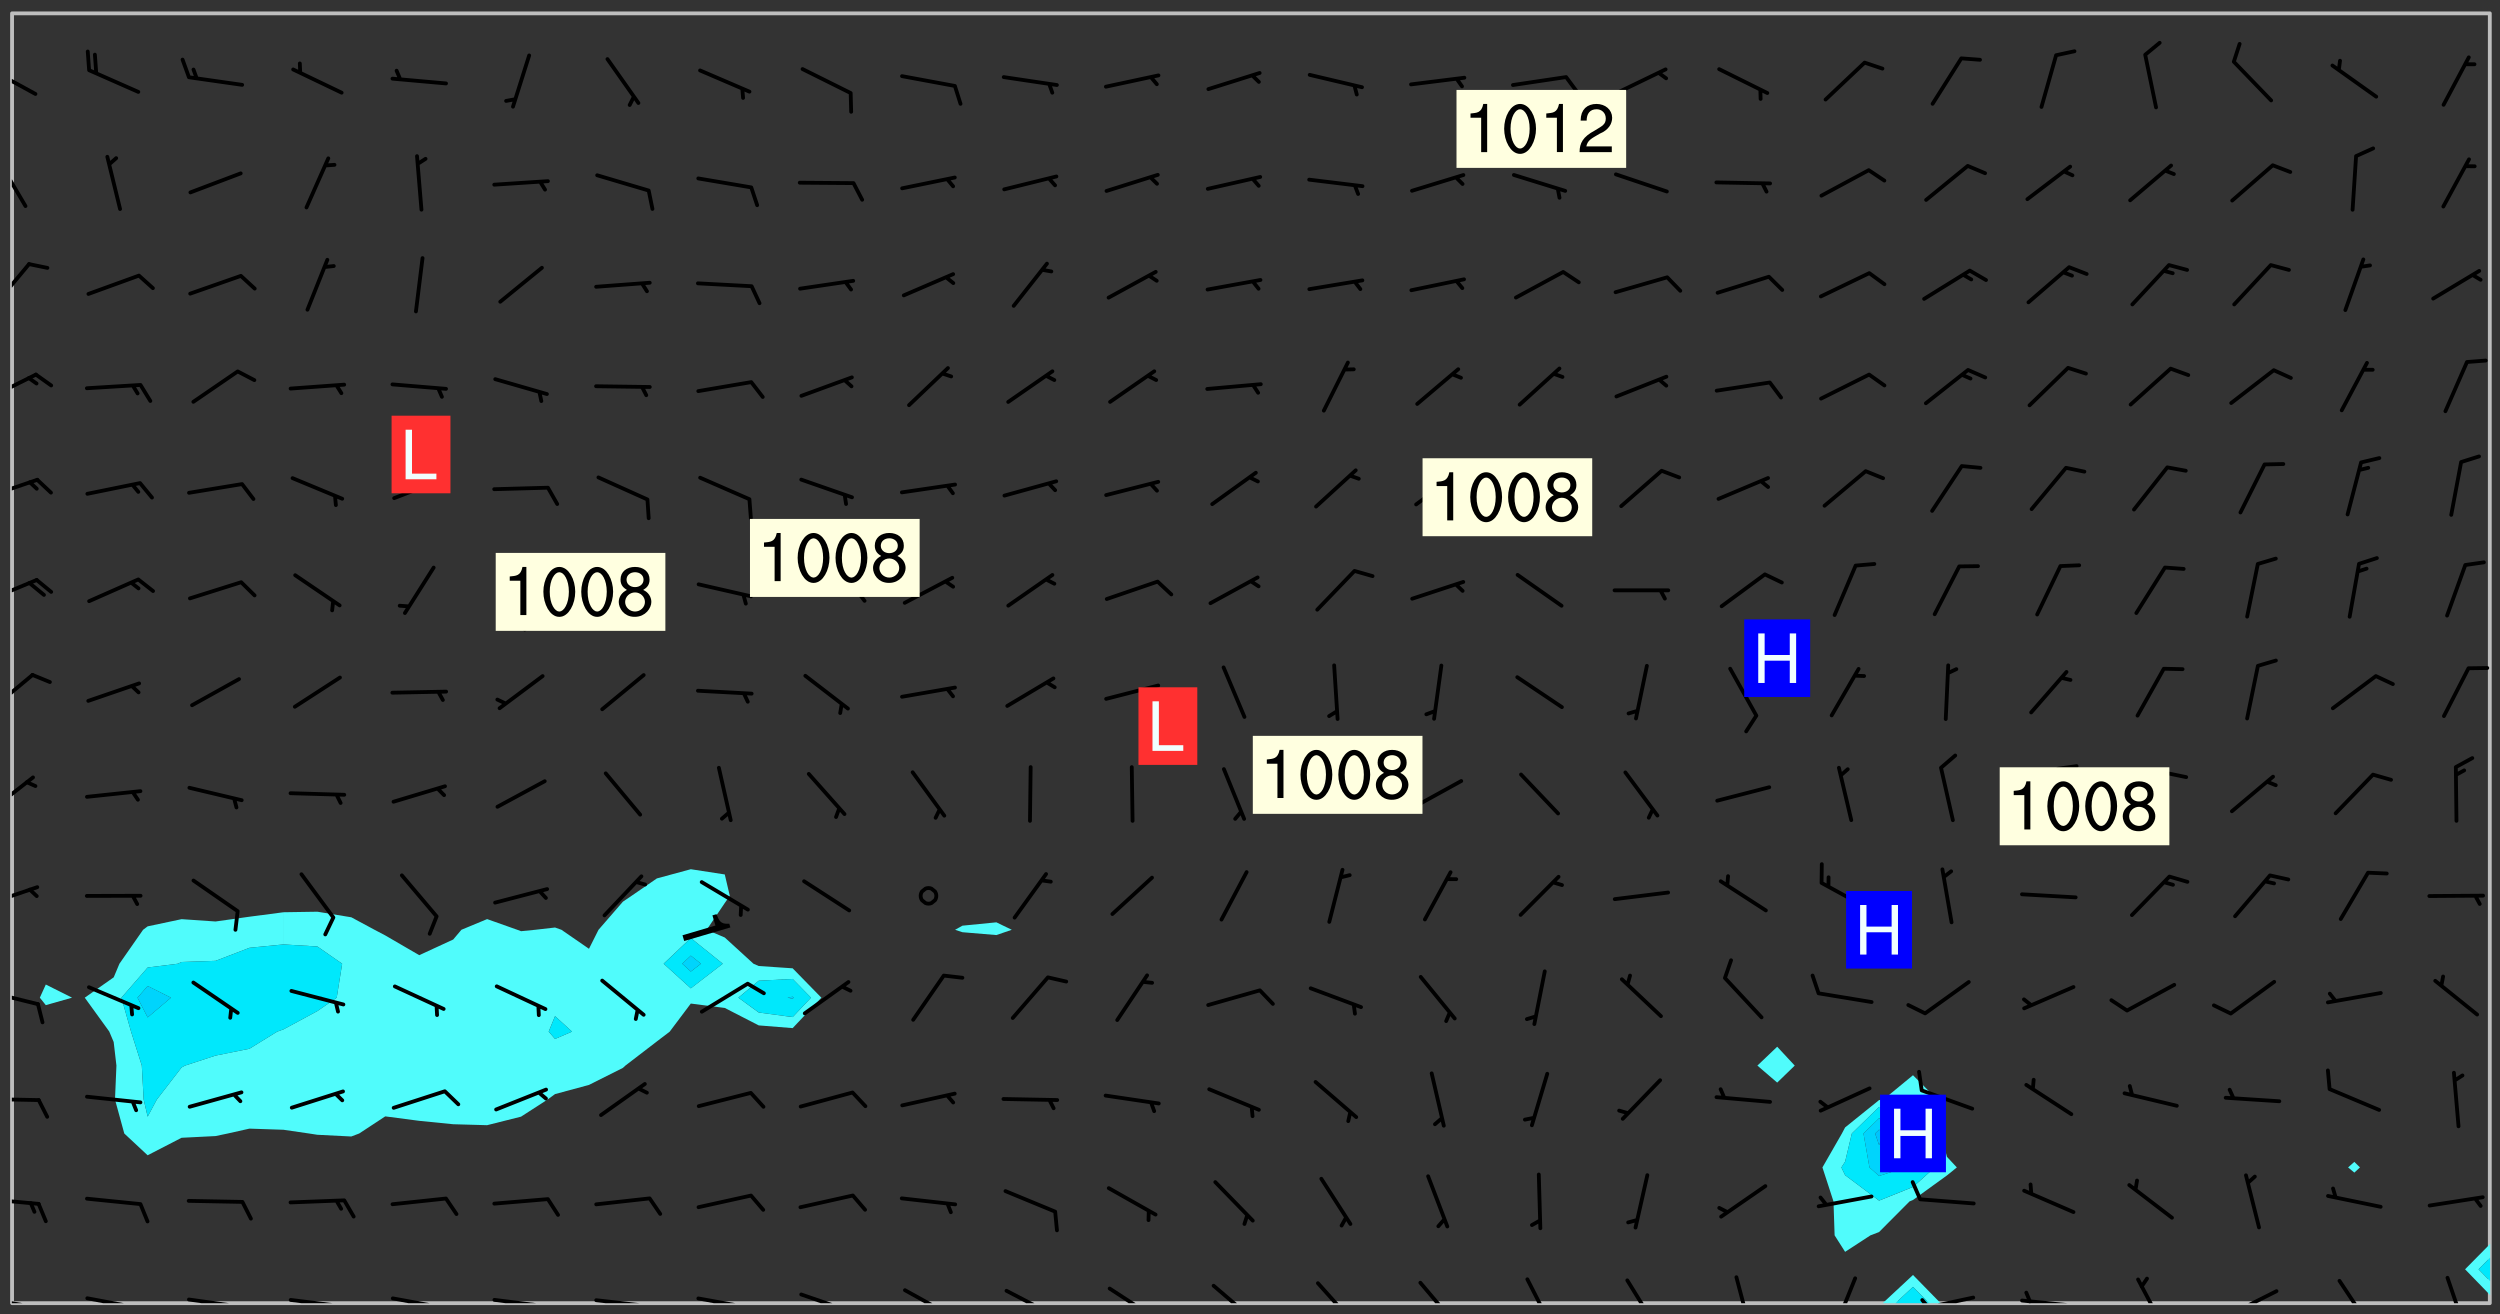 <svg xmlns="http://www.w3.org/2000/svg" role="img" xmlns:xlink="http://www.w3.org/1999/xlink" viewBox="142.45 309.95 326.84 171.84"><rect x="142.45" y="309.95" width="326.84" height="171.84" fill="#333333" stroke="none"/><defs><clipPath id="a"><path d="M144 311.672h1v168.656h-1zm0 0"/></clipPath><clipPath id="b"><path d="M144 311.672h324v168.656H144zm0 0"/></clipPath><clipPath id="c"><path d="M388 476h9v4.328h-9zm0 0"/></clipPath><clipPath id="d"><path d="M390 478h5v2.328h-5zm0 0"/></clipPath><clipPath id="e"><path d="M467 311.672h1V473h-1zm0 0"/></clipPath><clipPath id="f"><path d="M144 479h4v1.328h-4zm0 0"/></clipPath><clipPath id="g"><path d="M147 480h2v.328h-2zm0 0"/></clipPath><clipPath id="h"><path d="M146 480h2v.328h-2zm0 0"/></clipPath><clipPath id="i"><path d="M153 479h9v1.328h-9zm0 0"/></clipPath><clipPath id="j"><path d="M160 480h2v.328h-2zm0 0"/></clipPath><clipPath id="k"><path d="M159 480h2v.328h-2zm0 0"/></clipPath><clipPath id="l"><path d="M166 479h9v1.328h-9zm0 0"/></clipPath><clipPath id="m"><path d="M173 480h3v.328h-3zm0 0"/></clipPath><clipPath id="n"><path d="M172 480h2v.328h-2zm0 0"/></clipPath><clipPath id="o"><path d="M180 479h8v1.328h-8zm0 0"/></clipPath><clipPath id="p"><path d="M187 480h2v.328h-2zm0 0"/></clipPath><clipPath id="q"><path d="M193 479h8v1.328h-8zm0 0"/></clipPath><clipPath id="r"><path d="M200 480h2v.328h-2zm0 0"/></clipPath><clipPath id="s"><path d="M206 479h9v1.328h-9zm0 0"/></clipPath><clipPath id="t"><path d="M213 480h3v.328h-3zm0 0"/></clipPath><clipPath id="u"><path d="M220 479h8v1.328h-8zm0 0"/></clipPath><clipPath id="v"><path d="M227 480h2v.328h-2zm0 0"/></clipPath><clipPath id="w"><path d="M233 479h8v1.328h-8zm0 0"/></clipPath><clipPath id="x"><path d="M239 480h2v.328h-2zm0 0"/></clipPath><clipPath id="y"><path d="M246 478h9v2.328h-9zm0 0"/></clipPath><clipPath id="z"><path d="M260 478h8v2.328h-8zm0 0"/></clipPath><clipPath id="A"><path d="M273 478h8v2.328h-8zm0 0"/></clipPath><clipPath id="B"><path d="M287 478h7v2.328h-7zm0 0"/></clipPath><clipPath id="C"><path d="M300 477h7v3.328h-7zm0 0"/></clipPath><clipPath id="D"><path d="M314 477h6v3.328h-6zm0 0"/></clipPath><clipPath id="E"><path d="M327 477h6v3.328h-6zm0 0"/></clipPath><clipPath id="F"><path d="M341 476h5v4.328h-5zm0 0"/></clipPath><clipPath id="G"><path d="M354 477h6v3.328h-6zm0 0"/></clipPath><clipPath id="H"><path d="M369 476h3v4.328h-3zm0 0"/></clipPath><clipPath id="I"><path d="M382 476h4v4.328h-4zm0 0"/></clipPath><clipPath id="J"><path d="M393 479h8v1.328h-8zm0 0"/></clipPath><clipPath id="K"><path d="M393 479h2v1.328h-2zm0 0"/></clipPath><clipPath id="L"><path d="M406 479h9v1.328h-9zm0 0"/></clipPath><clipPath id="M"><path d="M407 478h2v2.328h-2zm0 0"/></clipPath><clipPath id="N"><path d="M421 476h5v4.328h-5zm0 0"/></clipPath><clipPath id="O"><path d="M433 478h8v2.328h-8zm0 0"/></clipPath><clipPath id="P"><path d="M433 480h2v.328h-2zm0 0"/></clipPath><clipPath id="Q"><path d="M448 477h5v3.328h-5zm0 0"/></clipPath><clipPath id="R"><path d="M462 476h3v4.328h-3zm0 0"/></clipPath><clipPath id="S"><path d="M144 466h4v2h-4zm0 0"/></clipPath><clipPath id="T"><path d="M144 453h4v2h-4zm0 0"/></clipPath><clipPath id="U"><path d="M144 439h4v3h-4zm0 0"/></clipPath><clipPath id="V"><path d="M144 425h4v4h-4zm0 0"/></clipPath><clipPath id="W"><path d="M144 411h4v6h-4zm0 0"/></clipPath><clipPath id="X"><path d="M144 397h3v6h-3zm0 0"/></clipPath><clipPath id="Y"><path d="M144 385h4v4h-4zm0 0"/></clipPath><clipPath id="Z"><path d="M144 372h4v4h-4zm0 0"/></clipPath><clipPath id="aa"><path d="M144 358h4v5h-4zm0 0"/></clipPath><clipPath id="ab"><path d="M144 344h3v7h-3zm0 0"/></clipPath><clipPath id="ac"><path d="M144 330h3v8h-3zm0 0"/></clipPath><clipPath id="ad"><path d="M144 318h4v5h-4zm0 0"/></clipPath><g id="ae" clip-path="url(#clip1)"><path fill="#fff" fill-opacity="0" fill-rule="evenodd" d="M0 0h1000v1000H0zm0 0"/><path fill="#d3d3d3" fill-opacity="0" fill-rule="evenodd" d="M162.152 355.867l-.234.293.059.234.117.172.176.234.293.348.113.059.117-.172.059-.234.176-.176.465-.176h.699l.234.293.289.816.059.176.176.23.352.234.699.699.172.176.234.348.234.41.289.582.41.465.23.234.234.176.117.23.176.293.172 1.164v.234l.059.289.059.117.117.117.348.41.117.172.176.176.176.234.117.172.172.352.059.234.234.406.234-.059-.176.176-.059.93h-.582l-.234-.113-.348.113-.117.117-.059.293-.059.176-.117.172-.465.293-.059.234-.059.113v.645l.059.172v.41l.059.059v.406l.059.406.117.176.059.059.23.641-.059.293v.699l-.059.582v.234l-.059.23-.055.352v1.922l.055.117h.426l-.367.117-.023.352.891 1.168 1.742.539 1.34.359v.539l.09.809.535.715 1.52.27.891-.086.09 1.164.535.18 1.16-.18 2.055-.984 1.16-.363 1.879-.176 1.695-.18-.18.719-1.516.086-1.25.09-.805.27-1.074.809.27.719.535.898-.18.625-.266.809.266 1.078.625.898.805.18 1.25-.18-.266.723.098.504.055.293v.172l.059.293v.406l.176.117.352.117h.406l.293-.176.113-.117.059-.117.117-.23.059-.176.352-.465.23-.176.176-.059.176.059.059.176.117.988.055.469.059.172.117.234.176.059.816.059h.289l.117.234.059.406.059.352v1.105l.117.293.117.348.289.699.176.352.582.754.352.176.172.059.469.234.641.465.348.234.293.176.293.055.23.062.816.348.293.176.113.172.352.352.117.176.523.641v.289l.059.352v.348l.059.352.059.289.117.059.172.059h.176l.582.234.176.117.176.289.176.234.113.234.293.23.117.117v.41l.059.055.289.234.234.117.059.117.117.172.059.117.23.234.059.176.234.059.117.059-.117.113-.059.117v.117l-.117.293-.117.289v.582l.176.117.117.059.059.117.117.117.113.059.176.348.059.352.059.406v.176l-.059.176-.117.699v.172l.117.176.293.293h.406l.176.117.117.172.117.293v.234h-.527l-.23-.234h-.234l-.176.059-.059.699.059.348.117.176.176.41.117.23.289.469.176.055h.523l.234.059.758.641.059.293v.234l.059.059.23.348v.352l-.117.172v.293l.293.289.293.176.172.059.293.176.293.117.582.406.289.234.293.176.219.16.016.012.23.176.641.523.176.234.117.176.176.176.113.172v.641l.117.176.469.117.582.117.234.059.23.113.293.117.113.059.586.352.289.172.176.062.176.055.176.059.699.352.289.176.234.055.289.176.234.117.641.406.293.117.172.059.234.059.41.059.23.059.234.117.059.172-.41.176.469.059.059.293.113.234.176.055.234.059.176.059.406.117.641.234.117.172.059.234v.176l-.059.117-.059.406.234.234.117.059.348.117.641.23.176.117.289.117.176.176.234.465.582 1.105.176.176.348.176.176.117.352.117 1.047.523.234.059.465.113.293.059.465.176.758.582.234.234.348.465.176.176.289.234.816.699.293.176.289.289.293.176.293.289.695.641.176.176.293.234.289.234.469.289.641.582.348.234.234.293.348.348.352.465.934.992.348.406.117.176.234.059.113.117.645.176.23.113.234.059.293.176.23.117.934.699.406.406.234.176.406.176.234.117.816.348.348.234.234.117.293.289.23.117.758.352.352.172.23.059.293.117.234.059.871.176h.816l.469.23.172.059.875.699.465.117.293.059.176.059.23.059.469.059.348.059.352.059.406.059h.293l.172.059v.23l.176.176h.293l.348.059.352.059.699.117h.641l.465-.234.293-.176.172-.117.41-.172.289-.176.934-.465.469-.293.523-.293.465-.172.465-.176 1.051-.465.289-.117.41-.117.289-.117.527-.176 1.516-.699.582-.348.289-.059.293-.059.348-.117.875-.23.352-.117h.113l.234-.059.875-.234.234-.059h.812l.352-.059.816-.117.172-.059.352-.055.293-.059.23-.059.816-.176.176-.059h.348l.234-.059.465-.117.758-.172.234-.059h.348l.41-.117.289-.059 1.285-.059h.289l.41-.059.23-.059h.176l.875-.117h.406l.41-.117h.348l.352-.113.871-.059h1.75l1.047.289.41.117.289.117.352.117.289.117 1.051.172.289.059h.293l.293.059.172.059.41.059.172.059.117.059h.117l.117.059.352.059h.113l.41.066 1.922.395 1.926.395 1.52.449 1.695.719 2.145.805 1.605-.719 1.43-.805 1.16-1.078 1.25-.449 3.035-.719 1.875-.359 2.145-1.348 2.234-1.254 2.5-1.258 1.695-.449 1.785-.18 1.16-.27.625.539 1.34-.27.715-.988.984-1.344.445-.18.805-.359 1.875-.539 1.785-.449 1.25-.27 1.16-.09 1.699-.09 1.961-.27 1.25-.09h.539l.625-.09h.891l2.145-.18 2.41-.18 2.59-.09 1.695.18 1.609.09 1.43.359 1.16.719 1.875.988 1.16 1.527.266.715.629.09.355.898.535.539.535 1.527 1.074.359h.535l-.805.535.09 1.707.715 2.695.891.805.895.988.715 1.258 1.785.539 1.52-.18.355 1.344 1.609-.805.98-.539.27.27.316-.215.219-.145.801.449.449-.359h.355l.535-.27.539-.719.535-.27.625-.988 1.16.449.84.371 1.395.617 1.695-.18h1.605l1.785.09.18-1.707.535-1.344.805.27.492.848.402.406-.09.539v.359l.715.449.711-.27h1.43l.359.988.445 1.258.715 1.344 1.25.629 1.695.629.715-.18.18-.539.98-.09.449.359.086 1.258-.266.629-.535.18v.539l.715.984.266.539.984.988.801 1.078-.266.359-.09.898-.625 2.332-.355 2.066-.09 1.793-.18.719-.09.539v1.438l-.98 1.883-.359 1.707-.535.898-.805 1.168-.266.539 2.055 1.254.086.359-.355.539-.09-.18v.809l.09 1.438-.445.715-1.074.094-.266.715.535.898.805.719 1.16.809 1.34.27.445.359-.355.449-1.789-.09-1.25-.449-.715-.719-.625-.09-.176 3.59-.188 1.309h89.359V311.703h-55.27v49.082l.762.125 3.289.543 2.023 2.836v2.754l2.352.332 2.348.332h4.051l-1.379 4.16-2.023.707-2.023.703-.543.344-2.594 1.617-.188.117-2.023-2.078-.73-2.742-2.672-2.078-1.375-3.5-.066-.082-1.957-2.672 2.75-1.418v-49.082H294.422v91.414l.117.031.133.012.074.074.105.047.09.059.086.059.09.059.297.297.059.09.031.117.027.117.016.137-.031.117-.059.09-.059.086-.043.105-.047.102-.027.121v.145l.176.27.148.148.074.086.074.074.043.105.062.09.059.086.043.105.059.09.047.102.043.105.059.086.117.18.074.074.062.086.059.09.043.105.059.09.059.086.062.09.059.09.043.102.117.18.074.074.059.086.074.074.09.059.105.047h.148l.133-.016.133.016.102-.047.074-.074.047-.102-.016-.133v-.148l-.047-.105-.027-.117-.047-.102-.027-.121-.043-.102-.062-.09-.043-.102-.043-.105-.031-.117-.016-.133-.012-.137.086-.059.059-.086.121-.031.043.105.016.133v.117l.059.102.059.09.09.059.148.148.059.09.043.105-.012.102.086.059.105.047.086.059.09.059.074.074-.117.027-.105.047-.086.059-.074.074-.059.09-.062.086-.027.121-.047.102-.043.105-.031.117-.012.133-.016.133v.148l.027.117.047.105.043.102.059.09.074.074.09.059.074.074.09.059.059.09.043.105.047.102.117.031.133.016h.148l.117-.031.105.043.043.105.047.102.027.121L299.5 410l.027.117.031.121.027.117.105.043.102.047.133-.016.148.148.062.086.074.074.07.074.09.062.105.043.102.043.117.031.137.016.117-.031.074-.074.027-.117-.012-.133-.031-.121-.027-.117.043-.105h.117l.09.062.117.027h.148l.133.016h.148l.133.016.133-.016h.148l.133-.016.133-.012.137.012.117-.027.133-.016.191-.059-.059.176-.016.133-.027.121-.016.133-.059.086-.133.016-.105.047-.105.043-.117.031-.117.027-.266.031h-.148l-.133.016-.074.074.059.086.148.148.117.18.074.07.09.062.09.059.086.059.09.059.102.043.105.062.105.043.086.059.105.047.102.043.18.117.059.09-.043.102-.047.105.016.133.223.223.059.09.043.102.031.121.043.102.016.133.031.117.012.137.031.117.148.148.102.043.105.043.117.031.133.016.137.016h.117l.117-.031.09-.059.043-.105.047-.102.043-.105.031-.117.012-.133v-.148l-.012-.133-.016-.133-.031-.117-.043-.105-.047-.105-.043-.102-.043-.105-.016-.133.016-.133.027-.117.031-.117.027-.121.047-.102.09-.059.086-.062.074-.074.09-.059.223-.223.059-.086.074-.074.117-.18.059-.086v-.148l-.074-.074-.102-.047-.105-.043-.102-.043-.059-.09-.047-.105-.027-.117.09-.059.117-.031.102-.043.18-.117.148-.148.012-.133-.012-.105-.09-.059-.133.016h-.148l-.133.016-.133-.016-.121-.031-.086-.059-.074-.074-.059-.09-.062-.086-.117-.18-.059-.086.031-.121.086-.059.121-.031.059-.086v-.121l-.031-.117-.059-.09-.059-.086-.047-.105-.027-.117-.016-.133.059-.09.074-.074.09-.059.117-.18.074-.074.059-.086.148-.148.121-.031.133-.016.133.016.074.074.043.105.016.133-.031.117-.117.031-.133.012-.148.148-.043.105-.047.102-.027.121-.031.117v.148l.031.117.043.105.059.09.074.07.074.074.117.031.121.027.117-.027.133-.016h.117l.09.059.074.074.047.105.059.086.102.047.133.016.105.043.086.059-.012.105-.074.074-.18.117-.059.09-.09.059-.07.074-.074.074-.062.09-.027.117-.016.133.016.133-.016.133v.148l.016.133.027.117.031.121.074.074.09.059.086.059.09.059.117.031v.086l-.102.047-.09.059-.266.031-.117.027h-.148l-.105.043-.102.047-.059.09-.062.234-.012.133-.031.121-.016.133v.293l-.012.133.012.137.016.133.133.016.133.012.121.031.086.059.074.074.047.105.043.102.016.133v.445l-.016.133v.445l.031.266.027.117.016.133.031.117.086.211.031.266v.148l-.031.117-.027.117-.031.121-.027.117-.031.117-.031.121-.012.133-.016.133.09.059.117-.031.102.016.047.105-.031.266v.441l-.043.105-.047.105-.043.102-.043.105-.059.086-.031.121-.043.117-.031.117-.016.133.016.133.059.09.105.047.086.059.059.086-.012.137-.031.117-.043.102v.445l-.016.133v.148l-.031.117-.043.105-.027.117-.047.105-.043.102-.031.121-.027.117-.031.133-.031.117-.027.117-.043.105-.031.117-.031.121-.012.133-.016.133v.297l.027.117v.148l.047.398.027.117.059.09.121.031h.148l.133-.016.059.09v.117l-.059.09-.09.059-.102.043-.105.047-.09.059-.086.059-.137.016-.117-.031-.133-.016-.102.047-.062.086-.012.137-.016.133-.031.117-.027.117-.016.133-.031.121v.297l.016.133.031.117v.148l.012.133v.148l-.027.117-.047.102-.027.121-.031.117-.059.09-.074.074-.102.043-.105.047-.117.027-.121.031-.102-.047.059-.086.105-.047.027-.117.031-.117.027-.121.031-.117v-.148l.016-.133-.031-.117-.043-.105-.105.016-.074.074-.102.043-.09.062-.074.074-.043.102-.016.133-.031.117L304.25 426l-.031.117-.027.117-.031.121-.027.117-.031.117-.043.105-.09.059h-.09l-.117-.031-.031-.086.016-.137-.031-.117v-.148l-.012-.133v-.148l-.062-.234-.027-.121-.043-.102-.047-.105-.059-.086-.059-.09-.043-.105-.062-.086-.148-.148-.07-.074-.105-.047-.105-.043-.102-.043-.297-.297-.09-.074-.086-.059-.105-.043-.09-.062-.086-.059-.105-.043-.09-.059-.086-.062-.074-.07-.105-.047-.086-.059-.105-.043-.09-.062-.102-.043-.105-.043-.086-.059-.105-.047-.105-.043-.102-.047-.09-.059-.102-.043-.105-.043-.09-.062-.117-.027-.133-.016-.133.016H299.75l-.133.016-.117-.031-.09-.059-.074-.074-.09-.059-.102-.047h-.148l-.121-.027-.102-.043-.074-.074-.117-.18-.09-.059-.102-.043-.09-.062-.105-.043-.09-.059-.086-.059-.105-.047-.059-.086-.059-.09-.043-.105-.047-.102-.074-.074-.086-.059-.074-.074-.09-.059-.223-.223-.043-.105-.031-.266.105-.043h.145l.105.043.074.074.09.059.086.059.105.047.09.059.148.148.07.074.148.148.062.086.074.074.086.059.074.074.09.062.09.059.086.059.27.176.102.047.105.043.102.043.047-.074.059-.086.074-.074.07-.074.105.043.074.074.059.09.043.102.047.105.043.105.121.027.117-.027.074-.09.043-.105.059-.09.074-.074.105-.043.117-.027.133.012.09.059.148.148.059.09.043.105.047.102.043.105.043.102.105.047.105.043.133.016.086-.059.059-.09.074-.074.105-.043.117.027.105.047.102.043.105.043.102.047.18.117v.117l-.016.133.016.133.016.137.059.086.102.047.121.027.117.031h.148l.117-.031.059-.09.18-.117.059-.09.074-.074.059-.086.117-.18.18-.117.117.031.09.059.043.074-.016.133v.117l.09.059h.148l.133-.016.133-.012.266-.031.105-.043.117-.031.121-.027.074-.074.07-.074.062-.09-.016-.105-.047-.102-.102-.043-.105-.016-.117.027-.266.031h-.148l-.074-.074-.09-.059-.117-.031-.117-.027-.133-.016h-.148l-.133.016h-.297l-.105-.047-.148-.148-.043-.102-.059-.09.223-.223.086-.059.105-.043.117-.031.133-.016.133.016.137.016.102.043.133-.012.09-.062.102-.043.062-.09-.047-.102-.09-.059-.117-.031-.102-.043-.059-.09-.062-.09v-.117l.016-.133.105-.047.074-.07v-.121l-.09-.059-.031-.117.09-.059.074-.074.043-.105.059-.09.047-.102.016-.133v-.148l-.047-.105-.043-.102-.09-.059-.133-.016-.102-.043-.137-.016-.117-.031h-.445l-.133-.016-.133-.012-.133-.016-.117-.031h-.148l-.133-.016-.133-.012-.266-.031-.121-.043-.086-.059-.074-.074v-.148l.012-.133.105-.047.102-.043.133-.016h.152l.133-.016h.293l.121.031.102.043.09.059.234.062.121-.047.09-.059.102-.043.133-.016.105.043.102.047.133.012.121-.027h.145l.121-.031.117-.027.105-.047.074-.074.086-.059.148-.148.059-.086.047-.105.027-.117.016-.105-.102-.043-.09-.059-.117-.031-.105-.043-.09-.062-.074-.086-.074-.074-.102-.043-.105-.047-.102-.043-.059-.09-.047-.102-.086-.211-.062-.086-.059-.09-.074-.074-.086-.059h-.27l-.117.031-.09.059-.102.043-.133.016-.105-.016-.027-.117-.062-.09-.117-.031-.102-.043-.148-.148-.031-.117-.016-.105.074-.074.18-.117.117-.027.117-.031.137.016.102.043.105.043.102.047.105.043.117.031.133.016.117.027.133.016.105-.016.09-.059-.074-.074-.105-.043-.074-.074-.074-.09-.148-.148-.086-.059-.09-.059-.074-.074-.09-.059-.102-.047-.121-.027-.102-.047-.105-.043-.117-.031-.102-.043-.121-.031h-.148l-.117.031-.105.043-.086.062-.18.117-.086.059-.09.059-.105.047-.086.059-.105.043-.102.043-.105.047-.074.074-.059.09-.059.086-.047.105-.059.086-.074.074-.133-.012-.117-.031h-.117l-.074.074-.09.059-.074.074-.09.059-.086.059-.105.047-.102.043-.137.016-.102-.043-.148-.148-.105-.047h-.086l-.105.047-.102.043-.121.031-.117-.031-.074-.074v-.117l.031-.121.074-.07.059-.09.074-.074.117-.031.105-.043h.293l.133-.016.137-.016.102-.043.09-.059.102-.047.09-.059.133-.012.09.059.133.012.09-.059.086-.059.105-.043.09-.059.086-.062.09-.059.148-.148.059-.086.059-.09.105-.043.133-.016.117.027.121.031.059-.059.059-.09.031-.266.027-.117.105.012.133.016.102-.043.09-.059.059-.09.074-.074.059-.09.047-.102.012-.133-.012-.133-.047-.105-.148-.148-.059-.09-.059-.086-.043-.105v-.445l.016-.133v-.148l.012-.133-.059-.059-.09.059-.102-.043-.18-.117-.086-.059-.062-.09-.059-.09-.074-.074-.086-.059-.121.031-.102.012-.105.047-.086.059-.105.043-.148.148-.09.059-.086.059-.09.062-.105.043-.133.016v-.121l.105-.043.117-.031.074-.07.043-.105v-.148l-.027-.117-.148-.148-.133-.016h-.148l-.117.031-.105.043-.102.043-.09.062-.117.027-.074-.074.012-.133-.043-.102-.043-.105-.09-.059-.117.027-.121.031-.117.031-.102.043-.121.031-.102.043-.105.043-.09.059-.102.016v-.117l.016-.133-.059-.09-.074.043-.148.148-.059.09-.074.074-.047.105-.043.102-.074.074-.059.09-.074.074-.059.086-.074.074-.09.062-.074.07-.074.074-.102.016-.133.016-.105-.043v-.121l.148-.148.043-.102.059-.09.047-.102.043-.105.059-.09.031-.117.043-.102.031-.121.027-.117.047-.105.043-.102.043-.105.074-.07.09-.062.09-.059.102-.043h.297l.266-.031.105-.043-.074-.074-.117-.031-.105-.043-.09-.059-.102-.047-.09-.059-.102-.043-.105-.043-.09-.062-.086-.059-.105-.043-.102-.043-.121-.031-.117-.031-.102-.043L297.5 410.25l-.102-.043-.09-.059-.043-.105-.016-.133.102-.043.133-.016.137.016.133-.016.102-.043.059-.09.016-.105-.09-.059-.074-.074-.102-.043-.09-.059-.148-.148-.043-.105-.016-.133v-.293l-.059-.09-.09-.059-.074-.074-.043-.105-.031-.117-.059-.09-.074-.074-.117-.027-.074-.074-.09-.059-.09-.062-.086-.059-.074-.074-.059-.086-.047-.105-.086-.059-.148-.148-.195-.059-.133.016-.102.043-.074.074-.047.102-.043.105-.059.09-.059.086-.297.297-.09.059h-.086l-.062-.086-.043-.105.031-.117.059-.09.027-.117-.012-.133-.09-.062-.105.047-.117.027-.117.031-.27.176-.102.047-.117.027-.105.047-.09.059-.102.043-.059-.086-.047-.105.016-.133.047-.105.07-.074.074-.07.059-.09v-.148l-.043-.105h-.238l-.102.047-.031.117-.027.117-.031.121-.074.043-.133.016-.074-.047-.043-.102-.043-.105-.047-.102-.043-.105-.121.031-.102.043-.133.016-.117.031-.105.043-.09.059-.102.047-.121.027-.133.016-.102-.043-.059-.09-.047-.105-.043-.102-.043-.105v-.117l.059-.09.086-.059.18-.117.102-.047.105-.043.105-.059.102-.043.09-.062.102-.043.105-.059.102-.047.09-.059.105-.043.102-.043.09-.062.102-.043.137-.016.117.031.102.043.121.031.102.043.105.047.102.043.105.043.102.047.105.043.102.043.105.047.086.059.105.043.117.031.105.043.102.047.09.059.105.043.102.043.105.047.117.027.102.047.121.027h.148l.086-.059.016-.102.059-.09-.027-.117-.074-.074-.117-.18-.074-.074-.09-.074-.18-.117-.086-.059-.105-.043-.102-.047-.27-.176-.059-.09-.074-.074-.059-.09-.043-.102-.031-.117-.016-.137v-.562l-.012-.133-.016-.133-.031-.117-.016-.133-.012-.133-.031-.121-.223-.223-.059-.086-.016-.105.031-.117.133-.016v-91.414H172.992v1.453l-.059.234-.352 1.051-.172.523-.117.348-.176.41-.117.172-.234.293-.23.059h-.352l-.117.059-.23.406v.293l.117.176.23.23.117.234.641.758.293.465.176.234.23.352.234.348.641.816.176.465.172.41.117.695.176.469.117 1.398.059.465v.875l.117 1.047v4.781l-.059.465-.352 1.281-.176.523-.113.41-.352.93L172.934 336l-.234.582-.117.176-.172.348-.176.406-.352.816-.059.293-.113.293-.117.289-.059.176-.117.875-.059.406-.059.117-.059.176-.059.172-.23.527-.117.172v.234l-.117.234-.059.172-.176.586v.289l-.059.176v.293l-.059.113-.059.527v.172l-.055.234v2.621l-.176.816-.117.176-.176.234-.117.172-.113.234-.586.934-.23.289-.293.465-.176.234-.289.352-.352.699-.113.23-.176.41-.176.23-.406.527-.816.699-.293.172-.289.234-.176.117-.176.176-.523.406-.527.176-.172.176-.234.055-.641.176h-.758m12.211 31.023l-1.074.449.359.895 1.25-.715.445-.539-.98-.09"/><path fill="#d3d3d3" fill-opacity="0" fill-rule="evenodd" d="M201.508 416.598h-.895l.449.629.98.359.805-.09.445-.988-.176.09-.715-.355-.895.355m154.621 59.07l-.059-.523v-.293l.113-.293.059-.23.469-.469h.113l.117-.113.117-.059h.176l.234-.059h.348l.234.059.117.059.23.172.059.176.117.582v.293l-.117.176-.172.289-.176.176-.527.523-.23.234-.117.059h-.176l-.117-.059-.406-.293-.176-.117-.117-.059-.059-.113-.055-.117m6.641-10.957l-.059-.172v-1.109l.059-.172.176-.059.172-.059h.176l.234-.059.117.059.059.699-.059.172-.117.176-.117.059-.234.523-.113.059h-.234l-.059-.117m9.613-14.391l-.117-.176v-.699l.293-.875.117-.172.176-.352.113-.23.117-.293.352-.758.117-.23.172-.234h.176l.117-.059h.641l.117.059.234.234.172.113.352.293.117.117.113.176v.113l.117.059.117.117v.699l-.059.176v.23l-.059.176-.348 1.051-.117.23-.117.234-.117.059-.23.234-.641.289h-.875l-.41-.117-.641-.465"/><path fill="none" stroke="#bebebe" stroke-linecap="round" stroke-linejoin="round" stroke-miterlimit="10" stroke-width=".5" d="M467.957 311.695H144.027v168.625h323.93v-168.625"/><g clip-path="url(#a)"><path fill="#fff" fill-opacity="0" fill-rule="evenodd" d="M144 475.891v4.438h.004H144V311.672h.004H144v164.219"/></g><g clip-path="url(#b)"><path fill="#fff" fill-opacity="0" fill-rule="evenodd" d="M144.004 480.328V311.672h4.434v126.992l-.781 1.719.781.977 3.434-.977-3.434-1.719V311.672h84.328v111.918l-4.438 1.203-3.312 2.277-1.125.762-3.191 3.676-1.246 2.484-3.602-2.484-.836-.297-2.594.297-1.848.184-.496-.184-3.941-1.398-3.363 1.398-1.074 1.273-4.438 2.047-4.441-2.582-1.402-.738-3.035-1.633-4.438-.73-4.438.07-4.441.582-4.438.625-4.438-.305-4.438.941-.598.449-3.094 4.438-.746 1.777-3.785 2.66 3.211 4.438.574 1.355.359 3.086-.188 4.438 1.215 4.438 3.051 2.848 4.438-2.289 4.438-.223 1.602-.336 2.836-.637 4.441.148 3.348.488 1.09.168 4.438.223 1.031-.391 3.406-2.238 4.441.582 4.438.445 4.438.125 4.438-1.117 3.461-2.234.98-.715 4.438-1.199 4.438-2.227.32-.297 4.117-3.16 1.68-1.281 2.758-3.672 4.441.574 4.438 2.281 4.438.355 3.754-3.977-3.754-3.84-4.438-.301-.684-.297-3.754-3.43-2.363-1.008 2.363-3.5.656-.938-.656-2.797-4.441-.684V311.672h39.945v118.859l-4.438.438-.961.539.961.316 4.438.371 2.016-.688-2.016-.977V311.672h102.082v135.121l-2.59 2.469 2.59 2.223 2.293-2.223-2.293-2.469v-135.121h17.754v138.848l-3.863 3.18-.574.07-4.438 3.574-.418.793-2.547 4.438 1.445 4.441.148 4.438 1.371 2.156 3.312-2.156 1.125-.43 3.988-4.008.449-.184 4.438-3.211 1.297-1.047-1.297-1.391-.773-3.047-.488-4.438-3.176-3.18V311.672h57.699v150.176l-.816.727.816.68.738-.68-.738-.727V311.672h17.75v160.906l-3.273 3.312 3.273 3.371v1.066h-71.836l-3.613-3.695-3.965 3.695H144.004"/></g><path fill="#50fcfc" fill-rule="evenodd" d="M148.438 441.359l-.781-.977.781-1.719 3.434 1.719-3.434.977m8.305 3.461l-3.211-4.438 3.785-2.66.746-1.777 3.094-4.438.598-.449 4.438-.941 4.438.305 4.438-.625 4.441-.582v4.207l-4.441.438-4.438 1.707-4.438.148-.5.23-3.938.492-3.43 3.945 1.258 4.438 1.406 4.441.242 4.438.523 2.238 1.199-2.238 3.238-4.195.441-.242 3.996-1.309 4.438-.898 3.621-2.234.82-.293 4.438-2.395 2.527-1.75.711-4.438-3.238-2.254-4.438-.27v-4.207l4.438-.07 4.438.73 3.035 1.633 1.402.738 4.441 2.582 4.438-2.047 1.074-1.273 3.363-1.398 3.941 1.398.496.184 1.848-.184 2.594-.297v11.586l-.832 2.023.832.961 2.219-.961-2.219-2.023v-11.586l.836.297 3.602 2.484 1.246-2.484 3.191-3.676 1.125-.762 3.312-2.277 4.438-1.203v8.996l-3.551 3.359 3.551 3.219 4.176-3.219-4.176-3.359v-8.996l4.441.684.656 2.797-.656.938-2.363 3.5 2.363 1.008 3.754 3.43.684.297 4.438.301v1.391l-4.438.23-2.66 2.219 2.66 1.938 4.438.598 2.395-2.535-2.395-2.449v-1.391l3.754 3.84-3.754 3.977-4.438-.355-4.438-2.281-4.441-.574-2.758 3.672-1.68 1.281-4.117 3.16-.32.297-4.438 2.227-4.438 1.199-.98.715-3.461 2.234-4.438 1.117-4.438-.125-4.438-.445-4.441-.582-3.406 2.238-1.031.391-4.438-.223-1.09-.168-3.348-.488-4.441-.148-2.836.637-1.602.336-4.438.223-4.438 2.289-3.051-2.848-1.215-4.438.188-4.438-.359-3.086-.574-1.355"/><path fill="#00e8fc" fill-rule="evenodd" d="M159.582 444.82l-1.258-4.438 3.43-3.945v2.418l-1.328 1.527 1.328 2.582 3.043-2.582-3.043-1.527v-2.418l3.938-.492.5-.23 4.438-.148 4.438-1.707 4.441-.438 4.438.27 3.238 2.254-.711 4.438-2.527 1.75-4.438 2.395-.82.293-3.621 2.234-4.438.898-3.996 1.309-.441.242-3.238 4.195-1.199 2.238-.523-2.238-.242-4.438-1.406-4.441"/><path fill="#00d4fc" fill-rule="evenodd" d="M161.754 442.965l-1.328-2.582 1.328-1.527 3.043 1.527-3.043 2.582"/><path fill="#00e8fc" fill-rule="evenodd" d="M215.016 445.781l-.832-.961.832-2.023 2.219 2.023-2.219.961m17.75-6.617l-3.551-3.219 3.551-3.359v2.297l-1.121 1.062 1.121 1.02 1.32-1.02-1.32-1.062v-2.297l4.176 3.359-4.176 3.219"/><path fill="#00d4fc" fill-rule="evenodd" d="M232.766 436.965l-1.121-1.02 1.121-1.062 1.32 1.062-1.32 1.02"/><path fill="#00e8fc" fill-rule="evenodd" d="M241.645 442.32l-2.66-1.938 2.66-2.219 4.438-.23v2.32l-.68.129.68.133.125-.133-.125-.129v-2.32l2.395 2.449-2.395 2.535-4.438-.598"/><path fill="#00d4fc" fill-rule="evenodd" d="M246.082 440.516l-.68-.133.68-.129.125.129-.125.133"/><path fill="#50fcfc" fill-rule="evenodd" d="M268.273 431.824l-.961-.316.961-.539 4.438-.438 2.016.977-2.016.688-4.438-.371m106.52 19.66l-2.59-2.223 2.59-2.469 2.293 2.469-2.293 2.223m7.359 15.531l-1.445-4.441 2.547-4.438.418-.793 4.438-3.574v.895l-3.559 3.473-.879 3.684-.488.754.488 1.012 4.438 3.324 4.438-1.781 2.848-2.555L394 458.137l-1.453-2.598-4.438-.875v-.895l.574-.07 3.863-3.18 3.176 3.18.488 4.438.773 3.047 1.297 1.391-1.297 1.047-4.438 3.211-.449.184-3.988 4.008-1.125.43-3.312 2.156-1.371-2.156-.148-4.438"/><path fill="#00e8fc" fill-rule="evenodd" d="M383.672 463.586l-.488-1.012.488-.754.879-3.684 3.559-3.473v1.484l-2.035 1.988.781 4.438 1.254 1.117 3.453-1.117-.398-4.438-3.055-1.988v-1.484l4.438.875L394 458.137l1.395 4.438-2.848 2.555-4.438 1.781-4.438-3.324"/><path fill="#00d4fc" fill-rule="evenodd" d="M386.855 462.574l-.781-4.438 2.035-1.988v1.488l-.512.5.512 1.508.77-1.508-.77-.5v-1.488l3.055 1.988.398 4.438-3.453 1.117-1.254-1.117"/><path fill="#00c4fc" fill-rule="evenodd" d="M388.109 459.645l-.512-1.508.512-.5.77.5-.77 1.508"/><g clip-path="url(#c)"><path fill="#50fcfc" fill-rule="evenodd" d="M388.582 480.328H390.25l2.297-2.141 2.094 2.141h1.52l-3.613-3.695-3.965 3.695"/></g><g clip-path="url(#d)"><path fill="#00e8fc" fill-rule="evenodd" d="M390.25 480.328l2.297-2.141 2.094 2.141H390.25"/></g><path fill="#50fcfc" fill-rule="evenodd" d="M450.246 463.254l-.816-.68.816-.727.738.727-.738.68m17.75 16.008l-3.273-3.371 3.273-3.312v1.785l-1.508 1.527 1.508 1.555v1.816"/><path fill="#00e8fc" fill-rule="evenodd" d="M467.996 477.445l-1.508-1.555 1.508-1.527v3.082"/><path fill="#50fcfc" fill-rule="evenodd" d="M467.996 477.445v1.816H468v-1.812l-.004-.004"/><path fill="#00e8fc" fill-rule="evenodd" d="M467.996 474.363v3.082l.004.004v-3.09l-.004.004"/><path fill="#50fcfc" fill-rule="evenodd" d="M467.996 472.578v1.785l.004-.004v-1.785l-.004.004"/><g clip-path="url(#e)"><path fill="#fff" fill-opacity="0" fill-rule="evenodd" d="M467.996 311.672H468v160.902-160.902h-.004"/></g><path fill="#fff" fill-opacity="0" fill-rule="evenodd" d="M229.008 429.652l1.648 5.602 9.555-2.816-1.648-5.602-9.555 2.816"/><path fill-rule="evenodd" d="M237.793 430.711l.145.488-6.039 1.777-.223-.754 4.305-1.27-.391-1.332.531-.156.223.52.121.227.152.195.191.152.25.109.324.051.41-.008"/><g clip-path="url(#f)"><path fill="none" stroke="#000" stroke-linecap="round" stroke-linejoin="round" stroke-miterlimit="10" stroke-width=".5" d="M147.457 480.945l-6.914-1.234"/></g><g clip-path="url(#g)"><path fill="none" stroke="#000" stroke-linecap="round" stroke-linejoin="round" stroke-miterlimit="10" stroke-width=".5" d="M147.457 480.945l.754 2.336"/></g><g clip-path="url(#h)"><path fill="none" stroke="#000" stroke-linecap="round" stroke-linejoin="round" stroke-miterlimit="10" stroke-width=".5" d="M146.453 480.766l.375 1.168"/></g><g clip-path="url(#i)"><path fill="none" stroke="#000" stroke-linecap="round" stroke-linejoin="round" stroke-miterlimit="10" stroke-width=".5" d="M160.77 480.977l-6.906-1.297"/></g><g clip-path="url(#j)"><path fill="none" stroke="#000" stroke-linecap="round" stroke-linejoin="round" stroke-miterlimit="10" stroke-width=".5" d="M160.77 480.977l.73 2.344"/></g><g clip-path="url(#k)"><path fill="none" stroke="#000" stroke-linecap="round" stroke-linejoin="round" stroke-miterlimit="10" stroke-width=".5" d="M159.762 480.789l.367 1.172"/></g><g clip-path="url(#l)"><path fill="none" stroke="#000" stroke-linecap="round" stroke-linejoin="round" stroke-miterlimit="10" stroke-width=".5" d="M174.109 480.816l-6.957-.973"/></g><g clip-path="url(#m)"><path fill="none" stroke="#000" stroke-linecap="round" stroke-linejoin="round" stroke-miterlimit="10" stroke-width=".5" d="M174.109 480.816l.84 2.305"/></g><g clip-path="url(#n)"><path fill="none" stroke="#000" stroke-linecap="round" stroke-linejoin="round" stroke-miterlimit="10" stroke-width=".5" d="M173.098 480.676l.418 1.152"/></g><g clip-path="url(#o)"><path fill="none" stroke="#000" stroke-linecap="round" stroke-linejoin="round" stroke-miterlimit="10" stroke-width=".5" d="M187.434 480.762l-6.977-.863"/></g><g clip-path="url(#p)"><path fill="none" stroke="#000" stroke-linecap="round" stroke-linejoin="round" stroke-miterlimit="10" stroke-width=".5" d="M187.434 480.762l.875 2.289"/></g><g clip-path="url(#q)"><path fill="none" stroke="#000" stroke-linecap="round" stroke-linejoin="round" stroke-miterlimit="10" stroke-width=".5" d="M200.715 480.965l-6.91-1.27"/></g><g clip-path="url(#r)"><path fill="none" stroke="#000" stroke-linecap="round" stroke-linejoin="round" stroke-miterlimit="10" stroke-width=".5" d="M200.715 480.965l.742 2.336"/></g><g clip-path="url(#s)"><path fill="none" stroke="#000" stroke-linecap="round" stroke-linejoin="round" stroke-miterlimit="10" stroke-width=".5" d="M214.062 480.766l-6.973-.875"/></g><g clip-path="url(#t)"><path fill="none" stroke="#000" stroke-linecap="round" stroke-linejoin="round" stroke-miterlimit="10" stroke-width=".5" d="M214.062 480.766l.871 2.293"/></g><g clip-path="url(#u)"><path fill="none" stroke="#000" stroke-linecap="round" stroke-linejoin="round" stroke-miterlimit="10" stroke-width=".5" d="M227.383 480.727l-6.984-.793"/></g><g clip-path="url(#v)"><path fill="none" stroke="#000" stroke-linecap="round" stroke-linejoin="round" stroke-miterlimit="10" stroke-width=".5" d="M227.383 480.727l.898 2.281"/></g><g clip-path="url(#w)"><path fill="none" stroke="#000" stroke-linecap="round" stroke-linejoin="round" stroke-miterlimit="10" stroke-width=".5" d="M240.664 480.953l-6.914-1.25"/></g><g clip-path="url(#x)"><path fill="none" stroke="#000" stroke-linecap="round" stroke-linejoin="round" stroke-miterlimit="10" stroke-width=".5" d="M239.656 480.773l.375 1.168"/></g><g clip-path="url(#y)"><path fill="none" stroke="#000" stroke-linecap="round" stroke-linejoin="round" stroke-miterlimit="10" stroke-width=".5" d="M253.844 481.473l-6.645-2.289"/></g><g clip-path="url(#z)"><path fill="none" stroke="#000" stroke-linecap="round" stroke-linejoin="round" stroke-miterlimit="10" stroke-width=".5" d="M266.906 482.035l-6.145-3.41"/></g><g clip-path="url(#A)"><path fill="none" stroke="#000" stroke-linecap="round" stroke-linejoin="round" stroke-miterlimit="10" stroke-width=".5" d="M280.266 481.953l-6.23-3.25"/></g><g clip-path="url(#B)"><path fill="none" stroke="#000" stroke-linecap="round" stroke-linejoin="round" stroke-miterlimit="10" stroke-width=".5" d="M293.41 482.25l-5.887-3.84"/></g><g clip-path="url(#C)"><path fill="none" stroke="#000" stroke-linecap="round" stroke-linejoin="round" stroke-miterlimit="10" stroke-width=".5" d="M306.449 482.613l-5.336-4.57"/></g><g clip-path="url(#D)"><path fill="none" stroke="#000" stroke-linecap="round" stroke-linejoin="round" stroke-miterlimit="10" stroke-width=".5" d="M319.441 482.945l-4.691-5.234"/></g><g clip-path="url(#E)"><path fill="none" stroke="#000" stroke-linecap="round" stroke-linejoin="round" stroke-miterlimit="10" stroke-width=".5" d="M332.68 483.012l-4.539-5.363"/></g><g clip-path="url(#F)"><path fill="none" stroke="#000" stroke-linecap="round" stroke-linejoin="round" stroke-miterlimit="10" stroke-width=".5" d="M345.324 483.457l-3.195-6.258"/></g><g clip-path="url(#G)"><path fill="none" stroke="#000" stroke-linecap="round" stroke-linejoin="round" stroke-miterlimit="10" stroke-width=".5" d="M358.887 483.316l-3.691-5.977"/></g><g clip-path="url(#H)"><path fill="none" stroke="#000" stroke-linecap="round" stroke-linejoin="round" stroke-miterlimit="10" stroke-width=".5" d="M371.254 483.727l-1.793-6.797"/></g><g clip-path="url(#I)"><path fill="none" stroke="#000" stroke-linecap="round" stroke-linejoin="round" stroke-miterlimit="10" stroke-width=".5" d="M382.355 483.586l2.633-6.516"/></g><g clip-path="url(#J)"><path fill="none" stroke="#000" stroke-linecap="round" stroke-linejoin="round" stroke-miterlimit="10" stroke-width=".5" d="M393.551 481.066l6.871-1.477"/></g><g clip-path="url(#K)"><path fill="none" stroke="#000" stroke-linecap="round" stroke-linejoin="round" stroke-miterlimit="10" stroke-width=".5" d="M394.551 480.852l-.789-.938"/></g><g clip-path="url(#L)"><path fill="none" stroke="#000" stroke-linecap="round" stroke-linejoin="round" stroke-miterlimit="10" stroke-width=".5" d="M406.805 479.977l6.992.703"/></g><g clip-path="url(#M)"><path fill="none" stroke="#000" stroke-linecap="round" stroke-linejoin="round" stroke-miterlimit="10" stroke-width=".5" d="M407.824 480.078l-.465-1.133"/></g><g clip-path="url(#N)"><path fill="none" stroke="#000" stroke-linecap="round" stroke-linejoin="round" stroke-miterlimit="10" stroke-width=".5" d="M421.973 477.223l3.285 6.211"/></g><path fill="none" stroke="#000" stroke-linecap="round" stroke-linejoin="round" stroke-miterlimit="10" stroke-width=".5" d="M422.453 478.125l.688-1.016"/><g clip-path="url(#O)"><path fill="none" stroke="#000" stroke-linecap="round" stroke-linejoin="round" stroke-miterlimit="10" stroke-width=".5" d="M433.793 481.906l6.277-3.156"/></g><g clip-path="url(#P)"><path fill="none" stroke="#000" stroke-linecap="round" stroke-linejoin="round" stroke-miterlimit="10" stroke-width=".5" d="M434.707 481.445l-1.004-.707"/></g><g clip-path="url(#Q)"><path fill="none" stroke="#000" stroke-linecap="round" stroke-linejoin="round" stroke-miterlimit="10" stroke-width=".5" d="M452.191 483.254l-3.887-5.852"/></g><g clip-path="url(#R)"><path fill="none" stroke="#000" stroke-linecap="round" stroke-linejoin="round" stroke-miterlimit="10" stroke-width=".5" d="M464.695 483.652l-2.27-6.648"/></g><g clip-path="url(#S)"><path fill="none" stroke="#000" stroke-linecap="round" stroke-linejoin="round" stroke-miterlimit="10" stroke-width=".5" d="M147.5 467.344l-7-.66"/></g><path fill="none" stroke="#000" stroke-linecap="round" stroke-linejoin="round" stroke-miterlimit="10" stroke-width=".5" d="M147.5 467.344l.941 2.266m-1.961-2.363l.473 1.133m13.859-1.012l-6.992-.707m6.992.707l.926 2.27m12.406-2.555l-7.027-.137m7.027.137l1.109 2.188m12.203-2.391l-7.023.27m7.023-.27L188.688 469m-2.254-2.082l.617 1.062m13.703-1.34l-6.988.746m6.988-.746l1.375 2.031m11.949-1.953l-7.004.59m7.004-.59l1.328 2.062m11.977-2.156l-6.984.777m6.984-.777l1.383 2.027m11.871-2.398l-6.863 1.52m6.863-1.52l1.594 1.867m11.719-1.875l-6.855 1.535m6.855-1.535l1.598 1.863m11.781-.703l-6.984-.785m5.969.672l.449 1.141m13.637-.078l-6.496-2.684m6.496 2.684l.234 2.445m12.891-2.059l-6.117-3.457m5.227 2.953l-.031 1.227m13.629.066l-4.898-5.035m4.184 4.305l-.375 1.168m13.855 0l-3.801-5.91m3.246 5.051l-.598 1.07m13.82.117l-2.508-6.566m2.145 5.609l-.809.926m13.336.262L343.625 463.5m.172 6.004l-1.066.605m13.539.332l1.547-6.855m-1.324 5.859l-1.184.32m12.156-.754l5.781-3.996m-4.938 3.414l-1.09-.562m12.996-.211l6.91-1.285m-5.902 1.098l-.766-.961m13.027.234l7.004.543m-7.004-.543l-.98-2.25m14.574 1.125l6.449 2.793m-5.512-2.387l-.098-1.223m12.906.078l5.582 4.27M421.637 465.5l.199-1.211m14.242-.684l1.707 6.816m-1.461-5.824l.914-.824m9.566 2.531l6.883 1.418m-5.879-1.211l-.348-1.18m19.57 1.141l-6.941 1.086m5.934-.93l.734.98"/><g clip-path="url(#T)"><path fill="none" stroke="#000" stroke-linecap="round" stroke-linejoin="round" stroke-miterlimit="10" stroke-width=".5" d="M147.512 453.77l-7.023-.141"/></g><path fill="none" stroke="#000" stroke-linecap="round" stroke-linejoin="round" stroke-miterlimit="10" stroke-width=".5" d="M147.512 453.77l1.109 2.188m12.188-1.887l-6.988-.742m5.973.633l.457 1.137m13.766-2.34l-6.77 1.883m5.785-1.609l.844.887m13.418-1.281l-6.695 2.125m5.723-1.816l.875.855m13.406-1.184l-6.684 2.164m6.684-2.164l1.766 1.703m11.473-1.922L207.312 455m5.578-2.223l.934.793m12.93-1.906l-5.73 4.066m4.898-3.473l1.098.547m13.59.027l-6.809 1.73m6.809-1.73l1.652 1.816m11.648-1.867l-6.781 1.836m6.781-1.836l1.68 1.789m11.676-1.641l-6.859 1.535m5.859-1.309l.801.93m13.598-.32l-7.027-.137m6.004.117l.555 1.094m13.746-.625l-6.949-1.031m5.938.879l.41 1.156m13.688-.176l-6.492-2.688m5.547 2.297l.117 1.223m13.555.121l-5.316-4.594m4.543 3.926l-.27 1.195m12.492.598l-1.586-6.844m1.355 5.848l-.926.805m12.672.137l2.012-6.734m-1.719 5.754l-1.203.242m12.789-.105l4.887-5.047m-4.176 4.312l-1.18-.34m12.727-1.758l7 .617m-5.98-.527l-.48-1.129m13.078 2.805l6.395-2.914m-5.465 2.488l-.973-.746m13.254-1.48l6.605 2.391m-6.605-2.391l-.348-2.43m14.02 1.711l5.891 3.828m-5.035-3.273l.109-1.223m11.879 1.766l6.836 1.633m-5.844-1.395l-.309-1.188m12.543 1.535l7.012.457m-5.992-.391l-.504-1.117m13.066-.082l6.477 2.723m-6.477-2.723l-.223-2.441m16.477.305l.602 7m-.516-5.984l1.031-.664"/><g clip-path="url(#U)"><path fill="none" stroke="#000" stroke-linecap="round" stroke-linejoin="round" stroke-miterlimit="10" stroke-width=".5" d="M147.41 441.227l-6.82-1.688"/></g><path fill="none" stroke="#000" stroke-linecap="round" stroke-linejoin="round" stroke-miterlimit="10" stroke-width=".5" d="M147.41 441.227l.598 2.379m12.543-1.852l-6.473-2.738m5.531 2.34l.109 1.219m13.812-.207l-5.801-3.965m4.957 3.387l-.137 1.219m14.793-1.738L180.547 439.5m5.809 1.512l.285 1.191m13.809-.348l-6.379-2.945m5.453 2.516l.066 1.227m14.168-.781l-6.367-2.973m5.441 2.539l.062 1.227m13.707-.047l-5.422-4.469m4.633 3.82l-.242 1.199m14.633-4.613l-5.996 3.66m5.996-3.66l2.113 1.25m11.059-1.469l-5.711 4.094m4.879-3.496l1.102.543m12.191-1.984l-4 5.781m4-5.781l2.434.285m11.18-.051l-4.598 5.312m4.598-5.312l2.395.547m10.574-.812l-3.906 5.844m3.34-4.992l1.219.125m14.09.984l-6.758 1.922m6.758-1.922l1.699 1.77m11.527.422l-6.582-2.461m5.625 2.105l.16 1.215m13.047.629l-4.449-5.438m3.801 4.648l-.473 1.129m11.527.391l1.363-6.895m-1.164 5.891l-1.172.355m12.414-5.211l5.113 4.824m-4.367-4.125l.324-1.18m12.406.32l4.789 5.141m-4.789-5.141l.801-2.32m11.441 4.32l6.934 1.141m-6.934-1.141l-.785-2.324m14.715 4.945l5.707-4.098m-5.707 4.098l-2.199-1.09m15.145.434l6.449-2.789m-5.512 2.383l-.961-.766m13.477 1.457l6.172-3.359m-6.172 3.359l-2.047-1.352m15.609 1.746l5.676-4.145m-5.676 4.145l-2.207-1.07M446.789 441l6.918-1.23m-5.914 1.051l-.754-.965m13.785-1.676l5.473 4.406m-4.676-3.766l.23-1.203"/><g clip-path="url(#V)"><path fill="none" stroke="#000" stroke-linecap="round" stroke-linejoin="round" stroke-miterlimit="10" stroke-width=".5" d="M147.324 425.934l-6.648 2.27"/></g><path fill="none" stroke="#000" stroke-linecap="round" stroke-linejoin="round" stroke-miterlimit="10" stroke-width=".5" d="M146.359 426.262l.895.84m13.574-.043l-7.027.02m6.004-.016l.582 1.082m13.133.926l-5.777-4.004m5.777 4.004l-.289 2.438m12.801-1.613l-4.172-5.652m4.172 5.652l-1.059 2.215m14.559-2.359l-4.543-5.363m4.543 5.363l-.906 2.277m15.352-5.844l-6.801 1.77m5.809-1.512l.832.902m12.488-2.828l-4.828 5.105m4.125-4.363l1.184.328m13.438 3.281l-6.035-3.598m5.156 3.074l-.059 1.227m14.188-.594l-5.902-3.816m17.289 1.91l-.02-.203-.059-.191-.094-.176-.461-.375-.191-.059-.199-.02-.199.02-.191.059-.461.375-.094.176-.059.191-.02.203.02.199.059.191.094.176.461.375.191.059.199.02.199-.02.191-.059.461-.375.094-.176.059-.191.02-.199m14.348-2.852l-4.113 5.699m3.516-4.871l1.215.168m8.051 4.23l5.18-4.754m9.082 5.484l3.289-6.211m12.535-.301l-1.73 6.809m1.48-5.816l1.191-.293m13.188-.383l-3.359 6.176m2.871-5.277l1.227.012m13.379-.312l-4.961 4.98m4.238-4.254l1.172.355m13.871.977l-6.973.863m13.852-2.34l5.902 3.816m-5.043-3.262l.102-1.219m12.223.883l6.164 3.379m-6.164-3.379l.031-2.453m.867 2.945l.016-1.227m14.883-1.039l1.199 6.926m-1.023-5.918l.969-.75m16.277 3.406l-7.016-.402m19.273-2.316l-4.902 5.035m4.902-5.035l2.355.688m-3.066.047l1.176.34m12.684-1.227l-4.566 5.34m4.566-5.34l2.395.531m-3.059.246l1.195.266m12.285-1.398l-3.566 6.055m3.566-6.055l2.449.105m12.594 2.895l-7.027.051m6.008-.043l.582 1.078"/><g clip-path="url(#W)"><path fill="none" stroke="#000" stroke-linecap="round" stroke-linejoin="round" stroke-miterlimit="10" stroke-width=".5" d="M146.766 411.586l-5.531 4.336"/></g><path fill="none" stroke="#000" stroke-linecap="round" stroke-linejoin="round" stroke-miterlimit="10" stroke-width=".5" d="M145.961 412.215l1.121.5m13.727.668l-6.988.742m5.973-.637l.688 1.016m13.566.062l-6.836-1.625m5.844 1.391l.309 1.184m14.094-1.66l-7.023-.203m6 .172l.547 1.102m13.645-2.184l-6.73 2.023m5.75-1.73l.863.871m13.156-1.824l-6.18 3.344m18.656 1.027l-4.5-5.398m16.34 6.125l-1.551-6.852m1.328 5.855l-.93.801m16.027-.605l-4.668-5.25m3.988 4.484l-.426 1.152m14.156-.176l-4.141-5.676m3.539 4.852l-.535 1.105m12.336.395l.09-7.027m13.324 7.027l-.105-7.023m14.691 6.766L302.457 410.5m2.262 5.562l-.785.941m16.539-2.285l-6.754-1.934m5.773 1.652l.254 1.203m7.586-.191l6.156-3.391m7.816-.852l4.844 5.094m12.988.273l-4.191-5.641m3.582 4.82l-.523 1.105m8.949-2.227l6.805-1.758m9.105-2.543l1.617 6.84m-1.383-5.844l.922-.809m12.191-.191l1.551 6.852m-1.551-6.852l1.859-1.602m13.438 1.727l-2.41 6.602m2.41-6.602l2.43-.34m-2.781 1.301l1.215-.168m13.492-.195l-4.492 5.406m4.492-5.406l2.402.5m11.355-.059l-5.379 4.523m4.598-3.867l1.137.461m12.711-1.383l-4.883 5.055m4.883-5.055l2.359.676m8.473-1.664l.082 7.027m-.082-7.027l2.152-1.176m-2.141 2.199l1.078-.59"/><g clip-path="url(#X)"><path fill="none" stroke="#000" stroke-linecap="round" stroke-linejoin="round" stroke-miterlimit="10" stroke-width=".5" d="M146.699 398.188l-5.398 4.5"/></g><path fill="none" stroke="#000" stroke-linecap="round" stroke-linejoin="round" stroke-miterlimit="10" stroke-width=".5" d="M146.699 398.188l2.273.93m11.664.18l-6.645 2.281m5.68-1.949l.895.84m13.133-1.738l-6.141 3.418m19.336-3.621l-5.898 3.82m19.777-1.98l-7.027.141m6.004-.117l.598 1.07m7.414 1.078l5.629-4.203m-4.812 3.594l-1.109-.523m13.711 1.266l5.422-4.469m14.113 2.426l-7.02-.379m5.996.324l.52 1.113m13.094.895l-5.57-4.285m4.762 3.66l-.203 1.211m15.004-3.332l-6.922 1.203m5.914-1.027l.754.969m13.125-2.34l-6.035 3.598m5.156-3.074l1.051.637m13.531-.234l-6.809 1.746m5.816-1.492l.828.906m11.438 2.949l-2.73-6.477m14.906 6.746l-.449-7.012m.383 5.992l-1.043.641m13.723.352l.953-6.961m-.812 5.949l-1.152.426m17.723-.938l-5.836-3.914m15.52 5.398l1.426-6.883m-1.219 5.883l-1.176.344m16.707.285l-3.422-6.137m3.422 6.137l-1.332 2.059m14.699-8.168l-3.523 6.078m3.012-5.195l1.227.047m11-1.398l-.324 7.02m.277-6l1.109-.523m14.402.367l-4.621 5.293m3.945-4.523l1.195.277m12.203-1.465l-3.438 6.129m3.438-6.129l2.453.055m9.848-.434l-1.41 6.883m1.41-6.883l2.352-.695m13.07 2.035l-5.625 4.207m5.625-4.207l2.223 1.043m9.887-2.066l-3.211 6.25m3.211-6.25l2.453-.035"/><g clip-path="url(#Y)"><path fill="none" stroke="#000" stroke-linecap="round" stroke-linejoin="round" stroke-miterlimit="10" stroke-width=".5" d="M147.246 385.773l-6.492 2.699"/></g><path fill="none" stroke="#000" stroke-linecap="round" stroke-linejoin="round" stroke-miterlimit="10" stroke-width=".5" d="M147.246 385.773l1.895 1.559m-2.84-1.164l1.895 1.559m12.332-2.023l-6.426 2.84m6.426-2.84l1.93 1.516m-2.863-1.102l.965.758m13.422-.809l-6.703 2.113m6.703-2.113l1.75 1.723m11.121 1.309l-5.812-3.949m4.965 3.375l-.133 1.219m9.512.352l3.758-5.941m-3.211 5.074l-1.227-.09m17.641 1.023l-3.539-6.074m3.539 6.074l-1.293 2.086m14.828-2.227l-3.977-5.793m3.398 4.949l-.566 1.09m15.895-2.359l-6.848-1.566m5.852 1.34l.32 1.184m14.035-2.316l-6.934 1.152m6.934-1.152l1.488 1.949m11.469-3.012l-6.219 3.277m5.312-2.801l1.016.691m12.98-1.535l-5.77 4.012m4.93-3.43l1.094.562m13.5-.277l-6.648 2.277m6.648-2.277l1.793 1.676m11.281-2.223l-6.164 3.371m5.266-2.883l1.027.676m12.539-2.012l-4.871 5.066m4.871-5.066l2.359.676m11.859.762l-6.676 2.195m5.703-1.879l.887.852m12.938 1.945l-5.75-4.035m19.703 2.02h-7.027m6.004 0l.578 1.082m13.074-3.168l-5.656 4.168m5.656-4.168l2.215 1.062m9.648-2.211l-2.75 6.465m2.75-6.465l2.445-.211M398.594 384l-3.215 6.25m3.215-6.25l2.453-.035m10.773-.008l-3.039 6.332m3.039-6.332l2.453-.102m11.215.293l-3.742 5.949m3.742-5.949l2.445.18m9.695-.648l-1.395 6.887m1.395-6.887l2.352-.699m10.879.684l-1.227 6.918m1.227-6.918l2.336-.754m-2.512 1.762l1.164-.379m12.906-.477l-2.383 6.613m2.383-6.613l2.43-.348"/><g clip-path="url(#Z)"><path fill="none" stroke="#000" stroke-linecap="round" stroke-linejoin="round" stroke-miterlimit="10" stroke-width=".5" d="M147.324 372.676l-6.648 2.266"/></g><path fill="none" stroke="#000" stroke-linecap="round" stroke-linejoin="round" stroke-miterlimit="10" stroke-width=".5" d="M147.324 372.676l1.789 1.68m-2.754-1.352l.895.84m13.504-.738l-6.887 1.402m6.887-1.402L162.32 375m-2.562-1.688l.777.945m13.562-1.02l-6.934 1.141m6.934-1.141l1.488 1.953m11.605-.035l-6.492-2.695m5.547 2.305l.117 1.219m14.176-3.441l-6.555 2.531m5.602-2.164l.926.805m13.574-.004l-7.023.195m7.023-.195l1.215 2.133m11.793-.594l-6.406-2.883m6.406 2.883l.164 2.449m13.168-2.484l-6.441-2.812m6.441 2.812l.188 2.445m13.227-2.695l-6.637-2.312m5.672 1.977l.188 1.211m14.25-2.543l-6.953 1.023m5.941-.875l.727.988m13.512-1.562l-6.773 1.871m5.785-1.598l.844.891m13.477-1.094l-6.809 1.734m5.816-1.484l.828.91m12.926-2.348l-5.703 4.105m4.875-3.508l1.098.543m12.789-1.457l-5.188 4.742m4.43-4.051l1.156.41m13.145-.82l-5.648 4.18m4.828-3.574l1.105.527m12.305-1.863l-4.195 5.641m3.582-4.82l1.215.184m13.258-.496l-5.285 4.625m5.285-4.625l2.297.871m11.613.078l-6.477 2.727m5.535-2.328l.949.773m12.762-2.07l-5.383 4.52m5.383-4.52l2.273.922m10.289-1.59l-3.879 5.859m3.879-5.859l2.441.234m11.184-.004l-4.496 5.398m4.496-5.398l2.402.5m10.84-.559l-4.355 5.516m4.355-5.516l2.414.441m10.301-.824l-3.152 6.281m3.152-6.281l2.453-.055m10.168-.207l-1.766 6.801m1.766-6.801l2.387-.57m-2.645 1.562l1.195-.285m12.141-.758l-1.293 6.906m1.293-6.906l2.34-.734"/><g clip-path="url(#aa)"><path fill="none" stroke="#000" stroke-linecap="round" stroke-linejoin="round" stroke-miterlimit="10" stroke-width=".5" d="M147.145 358.922l-6.289 3.141"/></g><path fill="none" stroke="#000" stroke-linecap="round" stroke-linejoin="round" stroke-miterlimit="10" stroke-width=".5" d="M147.145 358.922l1.996 1.422m-2.914-.965l1 .711m13.594.188l-7.012.43m7.012-.43l1.285 2.094m-2.305-2.031l.641 1.047m13.086-2.879l-5.797 3.973m5.797-3.973l2.176 1.137m11.746.594l-7.008.512m5.988-.438l.652 1.039m13.68-.566l-7.004-.582m5.984.496l.484 1.129m13.727-.363l-6.754-1.945m5.77 1.664l.254 1.199m14.18-1.84l-7.023-.098m6.004.082l.559 1.09m13.727-1.711l-6.926 1.176m6.926-1.176l1.5 1.941m11.652-2.562l-6.598 2.414m5.637-2.062l.914.82m12.605-2.387l-5.086 4.848m4.348-4.145l1.164.391m13.234-.672l-5.777 4.004m4.938-3.422l1.09.562m13.066-1.145l-5.777 4m4.934-3.418l1.094.562m13.676.543l-7 .625m5.98-.535l.672 1.031m11.734-3.949l-3.145 6.285m2.688-5.371l1.227-.031m13.656-.012l-5.363 4.539m4.582-3.879l1.141.457m12.871-1.211l-5.199 4.727m4.445-4.039l1.152.414m13.586-.031l-6.535 2.586m5.586-2.207l.934.793m13.535-.414l-6.945 1.07m6.945-1.07l1.469 1.965m11.516-3l-6.285 3.141m6.285-3.141l2 1.422m10.93-2.027l-5.512 4.355m5.512-4.355l2.25.984m-3.051-.352l1.125.492m12.754-1.398l-5.039 4.898m5.039-4.898l2.336.75m11.074-.648l-5.227 4.695m5.227-4.695l2.305.84m11.18-.637l-5.566 4.293m5.566-4.293l2.234 1.012m9.949-1.969l-3.301 6.203m2.82-5.301h1.227m12.328-1.016l-2.82 6.434m2.82-6.434l2.445-.188"/><g clip-path="url(#ab)"><path fill="none" stroke="#000" stroke-linecap="round" stroke-linejoin="round" stroke-miterlimit="10" stroke-width=".5" d="M146.246 344.477l-4.492 5.402"/></g><path fill="none" stroke="#000" stroke-linecap="round" stroke-linejoin="round" stroke-miterlimit="10" stroke-width=".5" d="M146.246 344.477l2.402.496m11.969 1.008l-6.605 2.398m6.605-2.398l1.824 1.641m11.504-1.605l-6.629 2.324m6.629-2.324l1.805 1.664m9.496-3.766l-2.602 6.527m2.223-5.578l1.219-.133m11.605-1.039l-.863 6.973m16.469-5.707l-5.445 4.441m19.543-2.484l-7.008.527m5.988-.449l.656 1.035m13.684-.66l-7.02-.375m7.02.375l1.035 2.223m12.246-2.926l-6.949 1.027m5.938-.879l.73.988m13.348-2.012l-6.453 2.777m5.516-2.375l.957.77m12.242-2.543l-4.348 5.52m3.715-4.715l1.207.215m13.648.055l-6.164 3.371m5.27-2.883l1.023.676m13.562-.105l-6.914 1.254m5.906-1.07l.762.961m13.57-1.094l-6.934 1.152m5.926-.984l.746.973m13.551-1.277l-6.883 1.426m5.883-1.219l.781.945m13.184-2.113l-6.18 3.348m6.18-3.348l2.043 1.355m11.559-.656l-6.754 1.949m6.754-1.949l1.707 1.762m11.586-1.836l-6.707 2.098m6.707-2.098l1.746 1.727m11.379-2.199l-6.332 3.047m6.332-3.047l1.98 1.449m11.156-1.777L394 349.027m5.973-3.699l2.121 1.234m-2.988-.695l1.059.617m12.797-1.602l-5.32 4.59m5.32-4.59l2.289.887m-3.062-.219l1.145.441m12.68-1.387l-4.789 5.145m4.789-5.145l2.367.633m-3.066.117l1.188.316m12.824-1.066l-4.785 5.145m4.785-5.145l2.371.633m9.727-1.371l-2.352 6.621m2.008-5.656l1.215-.184m14.281.719l-6.023 3.621m5.145-3.094l1.055.633"/><g clip-path="url(#ac)"><path fill="none" stroke="#000" stroke-linecap="round" stroke-linejoin="round" stroke-miterlimit="10" stroke-width=".5" d="M142.219 330.836l3.562 6.055"/></g><path fill="none" stroke="#000" stroke-linecap="round" stroke-linejoin="round" stroke-miterlimit="10" stroke-width=".5" d="M156.48 330.449l1.668 6.828m-1.426-5.836l.918-.816m16.277 1.992l-6.574 2.488m18.027-4.453l-2.852 6.422m2.438-5.488l1.223-.086m10.789-1.137l.582 7m-.496-5.984l1.031-.664m15.996 2.918l-7.012.461m5.992-.395l.645 1.043m13.551.117l-6.734-1.996m6.734 1.996l.492 2.406m12.918-2.816l-6.926-1.172m6.926 1.172l.773 2.328m12.594-2.887l-7.027-.055m7.027.055l1.133 2.176m12.109-2.91l-6.883 1.414m5.883-1.207l.781.945m13.504-1.289l-6.824 1.688m5.832-1.441l.816.914m13.43-1.371l-6.703 2.105m5.73-1.797l.871.859m13.492-.891l-6.852 1.555m5.855-1.328l.801.93m13.57.047l-6.973-.852m5.961.727l.438 1.145m13.762-2.477l-6.719 2.059m5.742-1.758l.867.867m13.422.902l-6.711-2.078m5.734 1.777l.23 1.203m14.035-.82l-6.66-2.242m20.156 1.188l-7.023-.133m6.004.113l.555 1.094m13.363-2.809l-6.188 3.336m6.188-3.336l2.039 1.363m10.902-1.918l-5.441 4.445m5.441-4.445l2.266.953m11.125-.859l-5.594 4.254m4.781-3.633l1.113.512m12.895-1.277l-5.355 4.547m4.578-3.887l1.141.453m12.926-1.148l-5.301 4.613m5.301-4.613l2.293.879m8.602-2.078l-.457 7.016m.457-7.016l2.234-1.008m12.531 1.43l-3.359 6.172m2.871-5.273l1.227.012"/><g clip-path="url(#ad)"><path fill="none" stroke="#000" stroke-linecap="round" stroke-linejoin="round" stroke-miterlimit="10" stroke-width=".5" d="M140.918 318.863l6.164 3.371"/></g><path fill="none" stroke="#000" stroke-linecap="round" stroke-linejoin="round" stroke-miterlimit="10" stroke-width=".5" d="M154.102 319.129l6.43 2.836m-6.43-2.836l-.18-2.445m1.113 2.859l-.18-2.449m12.297 2.957l6.957.992m-6.957-.992l-.836-2.309m1.848 2.453l-.418-1.152m13.031-.012l6.336 3.035m-5.414-2.594l-.051-1.227m12.113 1.988l7 .625m-5.984-.535l-.477-1.129m15.215 4.703l2.117-6.699m-1.809 5.723l-1.207.223m17.297.273l-4.047-5.742m3.457 4.91l-.551 1.094m15.66-1.746l-6.457-2.773m5.52 2.371l.102 1.223m14.066-.641l-6.289-3.133m6.289 3.133l.066 2.453m13.559-3.379l-6.91-1.281m6.91 1.281l.738 2.34m12.598-2.461l-6.949-1.035m5.938.883l.41 1.156m13.879-2.262l-6.871 1.477m5.871-1.262l.789.938m13.441-1.469l-6.703 2.109m5.727-1.801l.875.859m13.484.695l-6.84-1.617m5.844 1.383l.312 1.188m14.066-2.195l-6.973.871m5.957-.746l.707 1.004m13.609-1.215l-6.949 1.039m6.949-1.039L348.66 322m11.543-2.98l-6.324 3.059m5.406-2.613l.988.723m13.23 1.922l-6.297-3.121m5.383 2.668l.035 1.223m13.598-4.746l-5.105 4.828m5.105-4.828l2.328.785m10.312-1.34l-3.754 5.941m3.754-5.941l2.445.184m9.949-.594l-1.914 6.762m1.914-6.762l2.402-.52m9.246.457l1.418 6.883m-1.418-6.883l1.891-1.562m9.695 2.477l4.879 5.055m-4.879-5.055l.758-2.332m12.133 2.824l5.727 4.074m-4.891-3.484l.156-1.215m16.836-.441l-3.297 6.203m2.816-5.301h1.227"/><path fill="#00f" fill-rule="evenodd" d="M388.238 463.211h8.617V453.062h-8.617v10.148"/><path fill="azure" fill-rule="evenodd" d="M390.07 454.898h.836v2.82h3.285v-2.82h.832v6.48h-.832v-2.918h-3.285v2.918h-.836v-6.48"/><path fill="#00f" fill-rule="evenodd" d="M383.801 436.578h8.617v-10.145h-8.617v10.145"/><path fill="azure" fill-rule="evenodd" d="M385.633 428.266h.832v2.824h3.289v-2.824h.832v6.48h-.832v-2.914h-3.289v2.914h-.832v-6.48"/><path fill="#ff3030" fill-rule="evenodd" d="M291.289 409.949h7.691v-10.145h-7.691v10.145"/><path fill="azure" fill-rule="evenodd" d="M293.121 401.637h.836v5.738h3.191v.742h-4.027v-6.48"/><path fill="#00f" fill-rule="evenodd" d="M370.484 401.074h8.621v-10.148h-8.621v10.148"/><path fill="azure" fill-rule="evenodd" d="M372.316 392.762h.836v2.82h3.285v-2.82h.832v6.477h-.832v-2.914h-3.285v2.914h-.836v-6.477"/><path fill="#ff3030" fill-rule="evenodd" d="M193.645 374.441h7.695v-10.145h-7.695v10.145"/><path fill="azure" fill-rule="evenodd" d="M195.477 366.129h.836v5.742h3.191v.738h-4.027v-6.48"/><path fill="#ffffe0" fill-rule="evenodd" d="M328.43 380.051h22.18v-10.191h-22.18v10.191"/><path fill-rule="evenodd" d="M331.93 371.691h.508v6.297h-.785v-4.492h-1.391v-.555l.559-.062.254-.055.23-.09.203-.141.172-.211.145-.297.105-.395m4.812 0l.23.02.219.055.207.09.195.121.184.148.172.176.305.422.242.492.18.547.109.578.039.594-.039.594-.109.582-.18.555-.242.5-.305.43-.172.18-.184.152-.195.125-.207.09-.219.059-.23.02-.23-.02-.219-.059-.207-.09-.195-.125-.184-.152-.172-.18-.305-.43-.242-.5-.18-.555-.109-.582-.039-.594h.832l.027.562.082.504.129.445.16.375.191.301.211.219.223.137.227.047.227-.047.223-.137.211-.219.191-.301.16-.375.129-.445.078-.504.031-.562-.031-.562-.078-.5-.129-.438-.16-.363-.191-.293-.211-.215-.223-.133-.227-.043-.227.043-.223.133-.211.215-.191.293-.16.363-.129.438-.082.5-.027.562h-.832l.039-.594.109-.578.18-.547.242-.492.305-.422.172-.176.184-.148.195-.121.207-.09.219-.055.23-.02m4.953 0l.23.02.219.055.207.09.195.121.184.148.172.176.301.422.246.492.18.547.109.578.039.594-.039.594-.109.582-.18.555-.246.5-.301.43-.172.18-.184.152-.195.125-.207.09-.219.059-.23.02-.23-.02-.219-.059-.207-.09-.195-.125-.188-.152-.168-.18-.305-.43-.242-.5-.18-.555-.113-.582-.035-.594h.832l.027.562.082.504.125.445.164.375.191.301.211.219.223.137.227.047.227-.047.223-.137.211-.219.191-.301.16-.375.125-.445.082-.504.031-.562-.031-.562-.082-.5-.125-.438-.16-.363-.191-.293-.211-.215-.223-.133-.227-.043-.227.043-.223.133-.211.215-.191.293-.164.363-.125.438-.082.5-.027.562h-.832l.035-.594.113-.578.18-.547.242-.492.305-.422.168-.176.188-.148.195-.121.207-.09.219-.055.23-.02m4.953 0l.387.027.359.086.32.133.281.188.23.238.172.285.109.332.035.379-.02.273-.059.234-.086.199-.113.172-.129.145-.137.121-.289.195.234.121.207.145.18.172.156.195.121.215.09.227.059.246.02.254-.035.312-.105.324-.172.324-.238.309-.309.27-.371.215-.211.078-.23.062-.242.039-.262.012-.262-.012-.242-.039-.223-.062-.203-.078-.359-.215-.293-.27-.223-.309-.156-.324-.094-.324-.027-.312h.832l.027.254.078.234.121.215.16.184.195.152.219.113.238.074.258.023.254-.023.238-.074.223-.113.191-.152.16-.184.125-.215.074-.234.027-.254-.027-.25-.074-.238-.125-.211-.16-.184-.191-.152-.223-.117-.238-.07-.254-.027-.258.027-.238.07-.219.117-.195.152-.16.184-.121.211-.078.238-.027.25h-.832l.02-.254.055-.238.09-.223.125-.211.152-.188.184-.176.207-.152.23-.133-.285-.195-.141-.121-.129-.145-.113-.172-.086-.199-.059-.234-.02-.273h.785l.023.215.066.191.105.164.137.141.164.113.188.078.207.051.223.02.219-.02.207-.051.188-.078.168-.113.137-.141.102-.164.066-.191.023-.215-.023-.215-.066-.191-.102-.168-.137-.137-.168-.113-.188-.082-.207-.051-.219-.016-.223.016-.207.051-.188.082-.164.113-.137.137-.105.168-.066.191-.023.215H344.75l.039-.379.105-.332.176-.285.23-.238.277-.188.324-.133.359-.086.387-.027"/><path fill="#ffffe0" fill-rule="evenodd" d="M240.5 387.988h22.18v-10.191H240.5v10.191"/><path fill-rule="evenodd" d="M244 379.629h.508v6.297h-.789v-4.492h-1.387v-.555l.559-.062.254-.055.23-.09.203-.141.172-.211.141-.293.109-.398m4.812 0l.23.02.219.055.207.09.195.121.184.152.172.176.301.418.246.492.18.547.109.578.039.594-.039.594-.109.582-.18.555-.246.5-.301.43-.172.18-.184.152-.195.125-.207.09-.219.059-.23.02-.23-.02-.219-.059-.207-.09-.195-.125-.188-.152-.168-.18-.305-.43-.242-.5-.18-.555-.113-.582-.035-.594h.832l.027.562.082.504.129.445.16.375.191.301.211.219.223.137.227.047.227-.047.223-.137.211-.219.191-.301.16-.375.125-.445.082-.504.031-.562-.031-.562-.082-.5-.125-.438-.16-.363-.191-.293-.211-.215-.223-.129-.227-.047-.227.047-.223.129-.211.215-.191.293-.16.363-.129.438-.082.5-.027.562h-.832l.035-.594.113-.578.18-.547.242-.492.305-.418.168-.176.188-.152.195-.121.207-.09.219-.055.23-.02m4.953 0l.227.02.219.055.211.09.195.121.184.152.172.176.301.418.246.492.18.547.109.578.039.594-.039.594-.109.582-.18.555-.246.5-.301.43-.172.18-.184.152-.195.125-.211.09-.219.059-.227.02-.23-.02-.219-.059-.207-.09-.199-.125-.184-.152-.172-.18-.301-.43-.242-.5-.18-.555-.113-.582-.035-.594h.832l.027.562.082.504.125.445.164.375.191.301.211.219.223.137.227.047.227-.047.223-.137.211-.219.188-.301.164-.375.125-.445.082-.504.031-.562-.031-.562-.082-.5-.125-.438-.164-.363-.188-.293-.211-.215-.223-.129-.227-.047-.227.047-.223.129-.211.215-.191.293-.164.363-.125.438-.082.5-.027.562h-.832l.035-.594.113-.578.18-.547.242-.492.301-.418.172-.176.184-.152.199-.121.207-.09.219-.055.23-.02m4.953 0l.387.027.355.086.324.133.281.188.23.238.172.285.109.332.035.379-.02.273-.059.234-.086.199-.113.172-.129.145-.141.121-.285.199.23.117.211.145.18.172.156.195.121.215.09.227.059.246.02.254-.035.312-.105.324-.172.324-.238.309-.309.27-.371.215-.211.078-.23.062-.242.039-.262.012-.262-.012-.242-.039-.223-.062-.207-.078-.355-.215-.293-.27-.223-.309-.156-.324-.094-.324-.027-.312h.832l.027.254.078.234.121.215.16.184.195.152.219.113.238.074.258.023.254-.023.238-.074.223-.113.191-.152.16-.184.125-.215.074-.234.027-.254-.027-.25-.074-.238-.125-.211-.16-.184-.191-.152-.223-.117-.238-.07-.254-.027-.258.027-.238.07-.219.117-.195.152-.16.184-.121.211-.078.238-.027.25h-.832l.016-.254.059-.238.09-.223.125-.211.152-.188.18-.176.211-.152.23-.129-.285-.199-.141-.121-.129-.145-.113-.172-.086-.199-.059-.234-.02-.273h.785l.023.215.066.191.105.164.137.141.164.113.188.078.207.051.223.02.219-.02.207-.051.188-.078.168-.113.137-.141.102-.164.066-.191.023-.215-.023-.215-.066-.191-.102-.168-.137-.137-.168-.113-.188-.082-.207-.051-.219-.016-.223.016-.207.051-.188.082-.164.113-.137.137-.105.168-.066.191-.023.215h-.785l.035-.379.109-.332.176-.285.227-.238.281-.188.324-.133.355-.086.391-.027"/><path fill="#ffffe0" fill-rule="evenodd" d="M207.258 392.426h22.18v-10.191h-22.18v10.191"/><path fill-rule="evenodd" d="M210.754 384.07h.512v6.293h-.789V385.875h-1.387v-.559l.559-.062.254-.055.227-.09.207-.141.172-.211.141-.293.105-.395m4.816 0l.227.016.223.059.207.09.195.117.184.152.172.176.301.418.246.492.18.547.109.582.039.59-.039.594-.109.582-.18.555-.246.504-.301.426-.172.18-.184.152-.195.125-.207.094-.223.055-.227.02-.23-.02-.219-.055-.207-.094-.199-.125-.184-.152-.172-.18-.301-.426-.242-.504-.18-.555-.113-.582-.035-.594h.832l.027.562.082.508.125.441.164.375.191.301.211.219.223.141.227.047.227-.047.223-.141.211-.219.188-.301.164-.375.125-.441.082-.508.031-.562-.031-.562-.082-.5-.125-.434-.164-.367-.188-.293-.211-.215-.223-.129-.227-.047-.227.047-.223.129-.211.215-.191.293-.164.367-.125.434-.082.5-.027.562h-.832l.035-.59.113-.582.18-.547.242-.492.301-.418.172-.176.184-.152.199-.117.207-.09.219-.059.23-.016m4.953 0l.227.016.219.059.211.09.195.117.184.152.172.176.301.418.242.492.18.547.113.582.039.59-.039.594-.113.582-.18.555-.242.504-.301.426-.172.18-.184.152-.195.125-.211.094-.219.055-.227.02-.23-.02-.219-.055-.207-.094-.199-.125-.184-.152-.172-.18-.301-.426-.242-.504-.18-.555-.113-.582-.039-.594h.836l.027.562.082.508.125.441.164.375.191.301.211.219.223.141.227.047.227-.047.223-.141.211-.219.188-.301.164-.375.125-.441.082-.508.031-.562-.031-.562-.082-.5-.125-.434-.164-.367-.188-.293-.211-.215-.223-.129-.227-.047-.227.047-.223.129-.211.215-.191.293-.164.367-.125.434-.082.5-.027.562h-.836l.039-.59.113-.582.18-.547.242-.492.301-.418.172-.176.184-.152.199-.117.207-.09.219-.059.23-.016m4.949 0l.391.027.355.082.324.137.281.188.227.234.176.285.109.336.035.375-.02.273-.059.234-.086.203-.113.168-.129.145-.141.121-.285.199.23.117.211.148.18.172.152.191.125.215.09.23.059.242.02.258-.035.309-.105.324-.172.328-.238.305-.309.27-.371.215-.215.082-.227.059-.246.039-.258.012-.262-.012-.242-.039-.223-.059-.207-.082-.359-.215-.289-.27-.223-.305-.156-.328-.094-.324-.031-.309h.836l.027.25.078.238.121.211.16.184.191.152.223.117.238.07.254.027.258-.027.238-.07.223-.117.191-.152.16-.184.121-.211.078-.238.027-.25-.027-.254-.078-.234-.121-.215-.16-.184-.191-.152-.223-.113-.238-.074-.258-.023-.254.023-.238.074-.223.113-.191.152-.16.184-.121.215-.078.234-.027.254h-.836l.02-.254.059-.242.09-.223.121-.207.156-.191.18-.172.211-.152.23-.133-.285-.199-.141-.121-.129-.145-.113-.168-.086-.203-.059-.234-.02-.273h.785l.023.215.066.191.102.168.141.137.164.113.188.082.207.051.219.016.223-.016.207-.051.188-.082.164-.113.137-.137.105-.168.066-.191.023-.215-.023-.215-.066-.191-.105-.164-.137-.141-.164-.113-.188-.082-.207-.047-.223-.02-.219.02-.207.047-.188.082-.164.113-.141.141-.102.164-.066.191-.023.215h-.785l.035-.375.109-.336.176-.285.227-.234.281-.188.324-.137.355-.082.387-.027"/><path fill="#ffffe0" fill-rule="evenodd" d="M306.238 416.348h22.18v-10.195h-22.18v10.195"/><path fill-rule="evenodd" d="M309.738 407.988h.508v6.293h-.789v-4.488h-1.387v-.555l.559-.066.254-.055.23-.09.203-.141.172-.211.141-.293.109-.395m4.812 0l.23.016.219.059.207.09.195.121.184.148.172.176.301.418.246.496.18.543.109.582.039.59-.039.594-.109.582-.18.555-.246.504-.301.426-.172.18-.184.156-.195.121-.207.094-.219.055-.23.02-.23-.02-.219-.055-.207-.094-.195-.121-.188-.156-.168-.18-.305-.426-.242-.504-.18-.555-.113-.582-.035-.594h.832l.027.562.082.508.129.441.16.375.191.301.211.223.223.137.227.047.227-.047.223-.137.211-.223.191-.301.16-.375.125-.441.082-.508.031-.562-.031-.562-.082-.5-.125-.434-.16-.367-.191-.293-.211-.215-.223-.129-.227-.047-.227.047-.223.129-.211.215-.191.293-.16.367-.129.434-.082.5-.027.562h-.832l.035-.59.113-.582.18-.543.242-.496.305-.418.168-.176.188-.148.195-.121.207-.09.219-.059.23-.016m4.953 0l.227.016.219.059.211.09.195.121.184.148.172.176.301.418.246.496.18.543.109.582.039.59-.039.594-.109.582-.18.555-.246.504-.301.426-.172.18-.184.156-.195.121-.211.094-.219.055-.227.02-.23-.02-.219-.055-.207-.094-.199-.121-.184-.156-.172-.18-.301-.426-.242-.504-.18-.555-.113-.582-.039-.594h.836l.027.562.082.508.125.441.164.375.191.301.211.223.223.137.227.047.227-.047.223-.137.211-.223.188-.301.164-.375.125-.441.082-.508.031-.562-.031-.562-.082-.5-.125-.434-.164-.367-.188-.293-.211-.215-.223-.129-.227-.047-.227.047-.223.129-.211.215-.191.293-.164.367-.125.434-.082.5-.027.562h-.836l.039-.59.113-.582.18-.543.242-.496.301-.418.172-.176.184-.148.199-.121.207-.09.219-.059.23-.016m4.953 0l.387.027.355.082.324.137.281.188.23.234.172.289.109.332.035.375-.02.273-.059.234-.086.203-.113.168-.129.145-.141.121-.285.199.23.117.211.148.18.172.156.191.121.215.09.23.059.242.02.258-.035.309-.105.324-.172.328-.238.305-.309.27-.371.215-.211.082-.23.059-.242.039-.262.012-.262-.012-.242-.039-.223-.059-.207-.082-.355-.215-.293-.27-.223-.305-.156-.328-.094-.324-.027-.309h.832l.027.25.078.238.121.211.16.184.191.152.223.117.238.07.258.027.254-.027.238-.07.223-.117.191-.152.16-.184.121-.211.078-.238.027-.25-.027-.254-.078-.234-.121-.215-.16-.184-.191-.152-.223-.113-.238-.074-.254-.023-.258.023-.238.074-.223.113-.191.152-.16.184-.121.215-.078.234-.027.254h-.832l.016-.254.059-.242.09-.223.125-.207.152-.191.18-.172.211-.152.23-.133-.285-.199-.141-.121-.129-.145-.113-.168-.086-.203-.059-.234-.02-.273h.785l.023.215.066.191.105.168.137.137.164.113.188.082.207.051.223.016.219-.016.207-.051.188-.082.168-.113.137-.137.102-.168.066-.191.023-.215-.023-.215-.066-.191-.102-.164-.137-.141-.168-.113-.188-.078-.207-.051-.219-.02-.223.02-.207.051-.188.078-.164.113-.137.141-.105.164-.066.191-.023.215h-.785l.035-.375.109-.332.176-.289.227-.234.281-.188.324-.137.355-.082.391-.027"/><path fill="#ffffe0" fill-rule="evenodd" d="M403.883 420.457h22.18v-10.195h-22.18v10.195"/><path fill-rule="evenodd" d="M407.379 412.098h.512v6.293h-.789v-4.488h-1.387v-.559l.559-.062.254-.055.227-.09.203-.141.176-.211.141-.293.105-.395m4.816 0l.227.016.219.059.211.09.195.121.184.148.172.176.301.418.246.496.18.543.109.582.039.59-.039.594-.109.582-.18.555-.246.504-.301.426-.172.18-.184.152-.195.125-.211.094-.219.055-.227.02-.23-.02-.219-.055-.207-.094-.199-.125-.184-.152-.172-.18-.301-.426-.242-.504-.18-.555-.113-.582-.039-.594h.836l.027.562.082.508.125.441.164.375.191.301.211.223.223.137.227.047.227-.047.223-.137.211-.223.188-.301.164-.375.125-.441.082-.508.031-.562-.031-.562-.082-.5-.125-.434-.164-.367-.188-.293-.211-.215-.223-.129-.227-.047-.227.047-.223.129-.211.215-.191.293-.164.367-.125.434-.082.5-.027.562h-.836l.039-.59.113-.582.18-.543.242-.496.301-.418.172-.176.184-.148.199-.121.207-.09.219-.059.23-.016m4.953 0l.227.016.219.059.211.09.195.121.184.148.172.176.301.418.242.496.18.543.113.582.039.59-.039.594-.113.582-.18.555-.242.504-.301.426-.172.18-.184.152-.195.125-.211.094-.219.055-.227.02-.23-.02-.219-.055-.207-.094-.199-.125-.184-.152-.172-.18-.301-.426-.242-.504-.18-.555-.113-.582-.039-.594h.836l.027.562.082.508.125.441.164.375.191.301.211.223.223.137.227.047.227-.047.223-.137.207-.223.191-.301.164-.375.125-.441.082-.508.027-.562-.027-.562-.082-.5-.125-.434-.164-.367-.191-.293-.207-.215-.223-.129-.227-.047-.227.047-.223.129-.211.215-.191.293-.164.367-.125.434-.082.5-.027.562h-.836l.039-.59.113-.582.18-.543.242-.496.301-.418.172-.176.184-.148.199-.121.207-.09.219-.059.23-.016m4.949 0l.391.027.355.082.324.137.281.188.227.234.176.289.109.332.035.375-.02.273-.059.234-.086.203-.113.168-.129.145-.141.121-.285.199.23.117.207.148.184.172.152.191.125.215.09.23.059.242.016.258-.031.309-.105.324-.172.328-.238.305-.309.27-.371.215-.215.082-.227.059-.246.039-.258.012-.262-.012-.242-.039-.223-.059-.207-.082-.359-.215-.289-.27-.223-.305-.156-.328-.094-.324-.031-.309h.836l.027.25.074.238.125.211.16.184.191.152.223.117.238.07.254.027.258-.027.238-.07.219-.117.195-.152.16-.184.121-.211.078-.238.027-.25-.027-.254-.078-.234-.121-.215-.16-.184-.195-.152-.219-.113-.238-.074-.258-.023-.254.023-.238.074-.223.113-.191.152-.16.184-.125.215-.074.234-.027.254h-.836l.02-.254.059-.242.09-.223.121-.207.156-.191.18-.172.211-.152.23-.133-.285-.199-.141-.121-.129-.145-.113-.168-.086-.203-.059-.234-.02-.273h.785l.023.215.066.191.102.168.137.137.168.113.188.082.207.051.219.016.223-.016.207-.051.188-.082.164-.113.137-.137.105-.168.066-.191.023-.215-.023-.215-.066-.191-.105-.164-.137-.141-.164-.113-.188-.078-.207-.051-.223-.02-.219.02-.207.051-.188.078-.168.113-.137.141-.102.164-.066.191-.023.215h-.785l.035-.375.109-.332.172-.289.23-.234.281-.188.324-.137.355-.082.387-.027"/><path fill="#ffffe0" fill-rule="evenodd" d="M332.867 331.898h22.18v-10.191h-22.18v10.191"/><path fill-rule="evenodd" d="M336.367 323.539h.508v6.297h-.785v-4.492h-1.391v-.555l.562-.066.25-.051.23-.09.203-.145.176-.207.141-.297.105-.395m4.812 0l.23.02.219.055.207.09.195.121.188.148.168.176.305.422.242.492.18.547.113.578.035.594-.035.59-.113.586-.18.555-.242.5-.305.43-.168.18-.188.152-.195.125-.207.09-.219.059-.23.02-.23-.02-.219-.059-.207-.09-.195-.125-.184-.152-.172-.18-.301-.43-.246-.5-.18-.555-.109-.586-.039-.59h.832l.031.562.082.504.125.445.16.371.191.301.211.223.223.137.227.047.227-.047.223-.137.211-.223.191-.301.16-.371.129-.445.082-.504.027-.562-.027-.562-.082-.5-.129-.438-.16-.363-.191-.293-.211-.215-.223-.133-.227-.043-.227.043-.223.133-.211.215-.191.293-.16.363-.125.438-.082.5-.031.562h-.832l.039-.594.109-.578.18-.547.246-.492.301-.422.172-.176.184-.148.195-.121.207-.09.219-.055.23-.02m5.094 0h.508v6.297h-.789v-4.492h-1.387v-.555l.559-.066.254-.051.23-.09.203-.145.172-.207.141-.297.109-.395m2.82 2.176h.789l.02-.316.059-.285.098-.254.141-.215.184-.176.223-.129.266-.078.309-.027.234.02.227.062.203.102.18.141.148.172.113.207.07.234.027.266-.023.27-.066.223-.109.191-.156.172-.199.164-.246.164-.637.391-.535.312-.438.316-.348.324-.262.336-.191.352-.125.371-.07.391-.02.422h4.211v-.742h-3.332l.082-.285.113-.234.148-.203.188-.18.23-.172.281-.176.715-.418.418-.203.344-.23.281-.254.219-.266.164-.277.109-.285.066-.285.02-.281-.043-.383-.121-.348-.188-.309-.25-.262-.301-.215-.348-.156-.379-.098-.406-.035-.438.031-.398.102-.355.164-.305.234-.246.305-.188.375-.113.445-.043.52"/></g></defs><use xlink:href="#ae"/></svg>